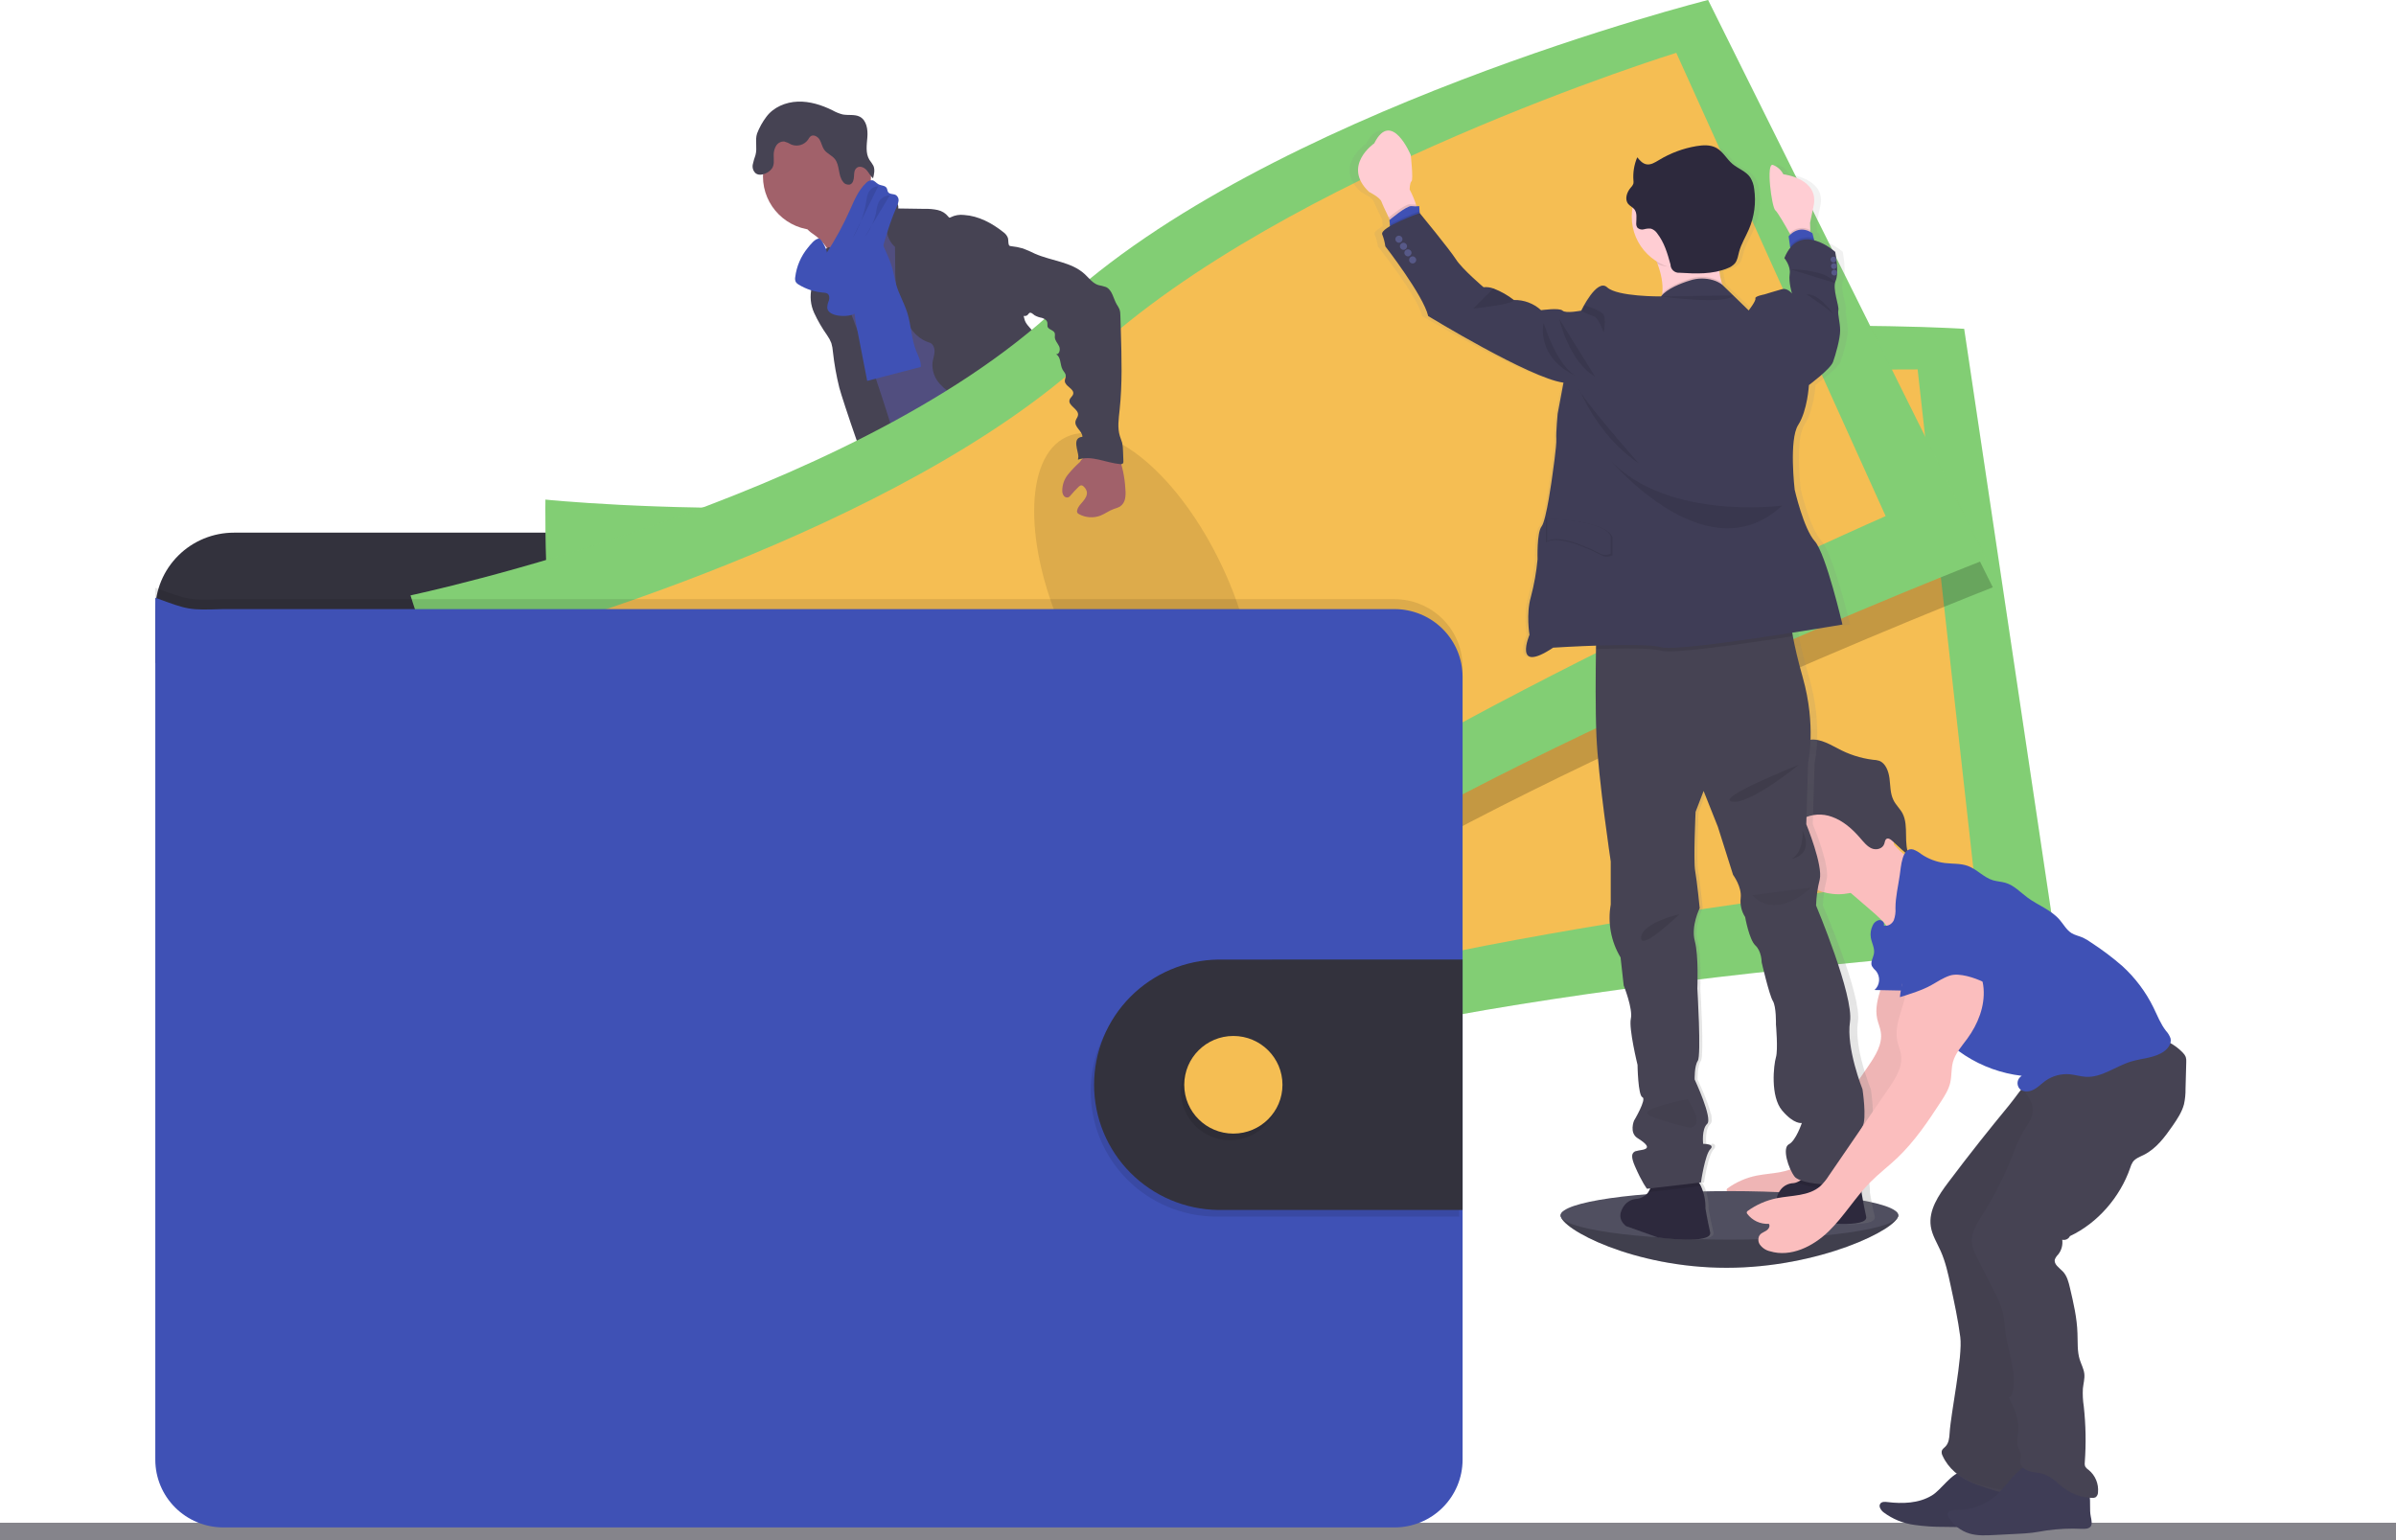 <svg width="126" height="81" viewBox="0 0 126 81" fill="none" xmlns="http://www.w3.org/2000/svg">
<g clip-path="url(#clip0)">
<path d="M126 80.085H0V81H126V80.085Z" fill="#85848B"/>
<path d="M99.824 63.919C99.824 64.623 95.696 66.676 90.792 66.676C85.888 66.676 82.067 64.623 82.067 63.919C82.067 63.215 86.042 63.441 90.95 63.441C95.859 63.441 99.824 63.213 99.824 63.919Z" fill="#504F60"/>
<path opacity="0.2" d="M99.824 63.919C99.824 64.623 95.696 66.676 90.792 66.676C85.888 66.676 82.067 64.623 82.067 63.919" fill="black"/>
<path d="M50.438 50.996C51.234 51.098 52.06 51.162 52.822 50.916C52.943 50.88 53.075 50.797 53.063 50.678C53.054 50.634 53.035 50.593 53.009 50.558C52.721 50.13 52.48 49.673 52.288 49.194C52.281 49.169 52.265 49.147 52.244 49.132C52.219 49.123 52.192 49.123 52.167 49.132C51.815 49.224 51.512 49.45 51.162 49.546C50.984 49.595 50.798 49.608 50.615 49.587C50.456 49.569 50.24 49.439 50.096 49.455C50.178 49.977 50.377 50.464 50.438 50.996Z" fill="#3F51B5"/>
<path d="M65.491 49.675C66.016 49.317 66.56 48.941 66.869 48.388C66.891 48.355 66.904 48.317 66.906 48.277C66.901 48.238 66.886 48.201 66.862 48.17C66.567 47.703 66.187 47.296 65.742 46.968C65.51 47.131 65.3 47.324 65.118 47.541C64.986 47.679 64.621 47.899 64.617 48.11C64.617 48.23 64.756 48.368 64.821 48.468C64.909 48.597 64.992 48.728 65.071 48.862C65.117 48.928 65.533 49.649 65.491 49.675Z" fill="#3F51B5"/>
<path d="M53.558 52.595C53.568 52.718 53.534 52.84 53.462 52.941C53.406 52.997 53.337 53.038 53.261 53.06C52.148 53.456 50.86 52.962 49.749 53.353C49.521 53.433 49.305 53.548 49.076 53.625C48.802 53.707 48.52 53.756 48.235 53.773C47.843 53.81 47.448 53.834 47.054 53.844C46.755 53.865 46.454 53.839 46.163 53.767C46.018 53.73 45.882 53.663 45.764 53.57C45.647 53.477 45.55 53.361 45.48 53.229C45.42 53.11 45.408 52.973 45.447 52.845C45.464 52.802 45.489 52.761 45.52 52.726C45.595 52.642 45.684 52.571 45.782 52.515L46.191 52.252C46.383 52.117 46.592 52.007 46.812 51.925C46.974 51.873 47.145 51.85 47.31 51.806C47.885 51.639 48.324 51.185 48.732 50.749L49.289 50.158C49.342 50.093 49.407 50.041 49.483 50.005C49.56 49.979 49.642 49.971 49.723 49.982C50.264 50.02 50.786 50.194 51.241 50.488C51.358 50.575 51.483 50.648 51.616 50.708C51.943 50.834 52.361 50.739 52.663 50.579C52.806 50.502 52.774 50.459 52.834 50.323C52.894 50.187 53.041 50.1 53.168 50.224C53.206 50.267 53.234 50.319 53.247 50.374C53.367 50.768 53.322 51.192 53.322 51.605C53.318 51.67 53.326 51.734 53.346 51.796C53.377 51.858 53.413 51.918 53.455 51.973C53.464 51.987 53.471 52.003 53.478 52.018C53.551 52.201 53.579 52.399 53.558 52.595Z" fill="#514E7F"/>
<path d="M53.558 52.595C53.568 52.718 53.534 52.84 53.462 52.941C53.406 52.997 53.337 53.038 53.261 53.06C52.148 53.456 50.86 52.962 49.749 53.353C49.521 53.433 49.305 53.548 49.076 53.625C48.802 53.706 48.52 53.756 48.235 53.773C47.843 53.81 47.448 53.834 47.054 53.844C46.755 53.865 46.454 53.839 46.163 53.767C46.018 53.73 45.882 53.663 45.764 53.57C45.647 53.477 45.55 53.361 45.48 53.228C45.42 53.11 45.408 52.973 45.447 52.845C45.464 52.802 45.489 52.761 45.52 52.726C45.585 52.861 45.632 53.04 45.672 53.104C45.727 53.2 45.803 53.283 45.892 53.347C45.982 53.411 46.085 53.456 46.193 53.478C46.356 53.488 46.519 53.467 46.673 53.417C47.682 53.169 48.754 53.165 49.723 52.789C50.055 52.659 50.372 52.486 50.722 52.407C51.071 52.328 51.442 52.35 51.802 52.32C52.371 52.275 52.922 52.104 53.483 52.014C53.555 52.199 53.581 52.398 53.558 52.595Z" fill="#464353"/>
<path d="M68.04 49.602C67.987 50.022 67.719 50.384 67.425 50.691C67.131 50.998 66.799 51.273 66.564 51.627C66.276 52.065 66.147 52.608 65.772 52.978C65.628 53.112 65.467 53.227 65.292 53.318C65.096 53.433 64.889 53.528 64.674 53.601C64.114 53.779 63.512 53.738 62.927 53.695C62.737 53.693 62.549 53.657 62.372 53.589C62.292 53.548 62.215 53.501 62.142 53.448C61.995 53.358 61.872 53.236 61.782 53.09C61.737 53.011 61.725 52.918 61.747 52.83C61.78 52.733 61.838 52.646 61.914 52.577C62.045 52.441 62.187 52.314 62.336 52.198C62.542 52.066 62.727 51.906 62.886 51.721C62.984 51.575 63.056 51.413 63.099 51.243C63.184 50.946 63.236 50.639 63.254 50.33C63.253 50.125 63.274 49.92 63.317 49.719C63.406 49.404 63.641 49.122 63.615 48.797C63.604 48.75 63.608 48.701 63.627 48.657C63.655 48.622 63.694 48.598 63.737 48.589C63.921 48.516 64.114 48.471 64.311 48.456C64.41 48.45 64.509 48.465 64.601 48.501C64.693 48.536 64.776 48.592 64.844 48.664C64.926 48.762 64.98 48.903 65.1 48.941C65.159 48.957 65.222 48.959 65.282 48.948C65.578 48.918 65.89 48.881 66.123 48.691C66.23 48.595 66.317 48.478 66.377 48.347C66.437 48.217 66.469 48.075 66.471 47.931C66.471 47.822 66.422 47.709 66.591 47.692C66.718 47.676 66.819 47.812 66.884 47.895C67.118 48.207 67.358 48.533 67.446 48.912C67.48 48.899 67.516 48.892 67.552 48.892C67.627 48.891 67.701 48.909 67.768 48.943C67.835 48.976 67.892 49.026 67.935 49.087C68.031 49.24 68.068 49.423 68.04 49.602Z" fill="#514E7F"/>
<path d="M68.04 49.602C67.987 50.022 67.719 50.384 67.425 50.691C67.131 50.998 66.799 51.273 66.564 51.627C66.276 52.065 66.147 52.608 65.772 52.978C65.628 53.112 65.467 53.227 65.292 53.318C65.096 53.433 64.889 53.528 64.674 53.601C64.114 53.779 63.512 53.738 62.927 53.695C62.737 53.693 62.549 53.657 62.372 53.589C62.292 53.548 62.215 53.501 62.142 53.448C61.995 53.358 61.872 53.236 61.782 53.09C61.894 53.036 62.017 53.007 62.142 53.004C62.401 53.018 62.591 53.262 62.839 53.337C63.194 53.443 63.546 53.195 63.905 53.11C64.139 53.055 64.386 53.07 64.617 52.991C64.81 52.917 64.989 52.809 65.144 52.673C65.357 52.522 65.547 52.34 65.707 52.134C65.84 51.928 65.951 51.708 66.037 51.479C66.227 51.039 66.45 50.614 66.705 50.209C66.743 50.144 66.788 50.085 66.841 50.032C66.897 49.981 66.961 49.945 67.024 49.899C67.264 49.719 67.364 49.422 67.448 49.131C67.471 49.042 67.502 48.956 67.543 48.874C67.618 48.873 67.692 48.891 67.758 48.925C67.825 48.959 67.882 49.008 67.926 49.069C68.029 49.226 68.07 49.416 68.04 49.602Z" fill="#464353"/>
<path d="M42.867 12.386C43.166 12.609 43.411 12.894 43.587 13.222C43.755 13.549 44.724 16.087 44.667 16.456C44.983 16.139 46.228 16.088 46.547 15.772C46.681 15.639 47.4 14.978 47.508 14.824C47.616 14.67 48.418 14.347 48.505 14.184C48.833 13.601 46.181 11.389 46.521 10.812C46.54 10.786 46.549 10.754 46.549 10.721C46.541 10.694 46.525 10.67 46.504 10.651C46.287 10.43 45.999 10.293 45.737 10.129C45.475 9.966 45.223 9.738 45.152 9.437C44.903 9.551 44.674 9.705 44.474 9.893C43.987 10.308 43.509 10.73 43.04 11.162C42.856 11.331 42.501 11.557 42.415 11.799C42.315 12.059 42.691 12.245 42.867 12.386Z" fill="#A1616A"/>
<path d="M47.16 11.447C46.753 11.719 46.373 12.028 46.024 12.371C45.695 12.694 45.383 13.069 45.304 13.522C45.27 13.7 45.275 13.88 45.248 14.06C45.127 14.842 44.448 15.415 44.148 16.146C44.061 16.372 43.997 16.606 43.957 16.845C43.873 17.297 43.827 17.755 43.819 18.215C43.812 18.66 44.251 18.967 44.412 19.383C44.573 19.798 44.616 20.225 44.698 20.651C44.851 21.456 45.133 22.232 45.418 23.003C46.01 24.629 47.928 29.123 48.52 30.75C50.334 30.297 55.162 29.258 56.769 28.304C57.304 27.986 53.053 24.404 53.626 24.157C53.658 24.152 53.69 24.14 53.717 24.12C53.743 24.101 53.766 24.076 53.781 24.047C53.797 24.018 53.806 23.986 53.806 23.953C53.807 23.92 53.8 23.887 53.786 23.858C53.214 21.368 51.423 19.322 50.61 16.897C50.328 16.056 49.821 15.337 49.437 14.537C49.089 13.813 48.903 13.012 48.486 12.323C48.408 12.181 48.305 12.054 48.183 11.947C48.079 11.868 47.967 11.8 47.848 11.746C47.61 11.631 47.389 11.563 47.16 11.447Z" fill="#514E7F"/>
<path d="M42.963 12.104C44.531 12.104 45.802 10.84 45.802 9.281C45.802 7.722 44.531 6.458 42.963 6.458C41.395 6.458 40.123 7.722 40.123 9.281C40.123 10.84 41.395 12.104 42.963 12.104Z" fill="#A1616A"/>
<path d="M45.851 10.607C45.993 10.477 46.17 10.393 46.361 10.366C46.551 10.338 46.746 10.369 46.918 10.454C47.11 10.553 47.278 10.754 47.235 10.964L48.643 10.985C48.867 10.979 49.092 10.999 49.311 11.046C49.532 11.094 49.728 11.217 49.868 11.393C49.885 11.416 49.904 11.444 49.933 11.447C49.956 11.447 49.979 11.44 49.998 11.426C50.214 11.318 50.458 11.276 50.699 11.306C51.46 11.355 52.163 11.733 52.76 12.206C52.867 12.28 52.951 12.383 53 12.503C53.049 12.662 52.99 12.861 53.12 12.975C53.12 14.288 53.574 15.515 53.876 16.795C53.93 17.023 54.15 17.224 54.303 17.403C54.491 17.602 54.645 17.83 54.757 18.079C55.014 18.743 54.66 19.523 54.91 20.189C55.016 20.471 55.22 20.703 55.39 20.947C55.615 21.23 55.757 21.569 55.801 21.926C55.812 22.086 55.791 22.247 55.801 22.404C55.817 22.619 55.857 22.831 55.921 23.037C56.023 23.423 56.13 23.807 56.242 24.192C56.425 24.812 56.663 25.482 57.222 25.813C55.871 26.041 54.448 26.264 53.161 25.797C52.981 25.736 52.811 25.651 52.654 25.545C52.19 25.216 51.965 24.652 51.765 24.12C51.541 23.523 51.315 22.916 51.269 22.281C51.269 22.079 51.241 21.878 51.184 21.684C51.053 21.338 50.703 21.129 50.386 20.937C50.029 20.742 49.704 20.491 49.426 20.194C49.288 20.045 49.182 19.869 49.115 19.677C49.048 19.485 49.022 19.282 49.037 19.079C49.061 18.882 49.139 18.692 49.146 18.494C49.154 18.296 49.065 18.069 48.874 18.017C47.891 17.721 47.421 16.563 47.203 15.565C47.108 15.049 47.066 14.526 47.077 14.002L47.064 12.983C46.928 12.861 46.819 12.712 46.743 12.546C46.667 12.38 46.626 12.2 46.622 12.018C46.635 11.911 46.633 11.804 46.616 11.698C46.568 11.568 46.491 11.452 46.39 11.357C46.173 11.136 45.991 10.883 45.851 10.607Z" fill="#464353"/>
<path d="M42.827 13.834C42.795 14.15 42.867 14.473 42.796 14.782C42.768 14.902 42.72 15.021 42.685 15.132C42.579 15.577 42.625 16.044 42.816 16.46C43.007 16.872 43.236 17.266 43.499 17.636C43.589 17.763 43.662 17.899 43.718 18.043C43.763 18.194 43.791 18.35 43.802 18.508C43.871 19.14 43.983 19.767 44.136 20.384C44.27 20.919 45.797 25.491 46.152 25.914C46.217 26.008 46.315 26.074 46.426 26.099C46.507 26.102 46.586 26.086 46.659 26.052L47.379 25.777C47.441 25.758 47.497 25.727 47.546 25.686C47.614 25.608 47.65 25.508 47.649 25.404C47.701 24.822 46.17 20.218 45.976 19.668C45.388 18.006 44.605 16.404 44.222 14.684C44.115 14.207 44.059 13.472 43.707 13.091C43.562 12.933 43.611 13 43.437 13.082C43.349 13.12 43.264 13.165 43.182 13.215C43.081 13.285 42.996 13.377 42.934 13.485C42.873 13.592 42.836 13.711 42.827 13.834Z" fill="#464353"/>
<path d="M45.013 16.987C45.206 18.003 45.406 19.016 45.604 20.032L48.422 19.298C48.445 19.004 48.288 18.732 48.182 18.462C47.925 17.821 47.919 17.107 47.712 16.448C47.554 15.947 47.281 15.486 47.133 14.982C47.048 14.688 47.005 14.385 46.921 14.087C46.831 13.796 46.72 13.51 46.589 13.234C46.431 12.833 46.225 12.453 45.975 12.101C45.614 12.235 45.23 12.39 45.025 12.713C44.92 12.896 44.86 13.1 44.85 13.31C44.8 13.939 45.03 14.572 44.954 15.197C44.876 15.793 44.896 16.398 45.013 16.987Z" fill="#3F51B5"/>
<path d="M48.47 30.499C48.628 31.096 48.399 31.724 48.212 32.315C47.929 33.205 47.737 34.12 47.638 35.048C47.625 35.284 47.578 35.517 47.496 35.739C47.407 35.938 47.256 36.107 47.153 36.297C46.869 36.795 46.877 37.404 46.938 37.975C46.979 38.351 47.04 38.726 47.115 39.096C47.208 39.548 47.322 40.021 47.189 40.462C47.412 40.413 47.563 40.701 47.549 40.927C47.534 41.152 47.461 41.404 47.57 41.599C47.846 41.699 47.849 42.076 47.84 42.369C47.845 42.876 47.91 43.38 48.033 43.873C48.45 45.87 48.894 47.862 49.363 49.848C50.377 50.161 51.562 50.487 52.53 50.053C52.71 49.973 52.89 49.846 52.931 49.652C52.941 49.548 52.928 49.443 52.892 49.344L52.434 47.685C52.322 47.284 52.21 46.87 52.269 46.458C52.313 46.151 52.448 45.821 52.297 45.55C52.245 45.457 52.163 45.384 52.103 45.295C51.863 44.946 51.989 44.478 52.009 44.054C52.016 43.959 52.01 43.863 51.989 43.77C51.956 43.661 51.911 43.556 51.852 43.459C51.474 42.727 51.292 41.91 51.324 41.088C51.339 40.983 51.324 40.876 51.282 40.779C51.253 40.739 51.227 40.696 51.204 40.652C51.186 40.576 51.195 40.495 51.23 40.424C51.092 40.32 50.968 40.2 50.86 40.066C50.926 40.025 50.983 39.969 51.024 39.903C51.066 39.837 51.092 39.763 51.101 39.685C51.109 39.608 51.1 39.529 51.074 39.456C51.047 39.383 51.005 39.316 50.949 39.262C50.998 39.252 51.043 39.229 51.079 39.195C51.116 39.161 51.142 39.118 51.156 39.07C51.169 39.022 51.169 38.971 51.155 38.924C51.141 38.876 51.114 38.833 51.077 38.8C51.018 38.759 50.94 38.741 50.898 38.68C50.833 38.592 50.886 38.469 50.939 38.375L51.219 37.872C51.428 37.499 51.474 37.037 51.699 36.678C52.021 36.157 52.231 35.576 52.438 35L53.246 32.784L53.79 33.253C53.971 33.39 54.123 33.562 54.237 33.759C54.314 33.953 54.363 34.157 54.382 34.365C54.581 35.568 55.342 36.612 55.624 37.797C55.687 38.061 55.729 38.338 55.881 38.563C55.936 38.633 55.985 38.706 56.028 38.783C56.068 38.9 56.088 39.023 56.089 39.147C56.114 39.389 56.192 39.624 56.316 39.834C56.44 40.044 56.608 40.225 56.809 40.364C57.077 40.547 57.41 40.672 57.555 40.961C57.584 41.051 57.624 41.136 57.675 41.216C57.804 41.371 58.084 41.389 58.139 41.583C58.171 41.692 58.113 41.822 58.174 41.917C58.209 41.962 58.255 41.996 58.307 42.017L59.089 42.404C59.963 42.839 60.41 43.837 61.054 44.564C61.277 44.801 61.474 45.06 61.642 45.337C61.921 45.833 62.049 46.455 62.52 46.77C62.647 46.835 62.762 46.92 62.861 47.022C63.009 47.215 62.955 47.486 62.968 47.729C62.981 47.973 63.168 48.263 63.401 48.189C63.32 48.484 63.32 48.795 63.401 49.09C64.424 49.038 65.399 48.645 66.169 47.975C66.398 47.777 66.617 47.524 66.62 47.223C66.623 47.171 66.612 47.12 66.586 47.074C66.54 47.015 66.479 46.97 66.41 46.941C65.678 46.548 65.459 45.635 65.089 44.893C64.766 44.239 64.288 43.676 63.889 43.068C63.019 41.761 62.426 40.179 61.112 39.316C60.822 39.127 60.486 38.958 60.341 38.645C60.261 38.469 60.251 38.269 60.188 38.087C60.124 37.906 59.971 37.729 59.777 37.729C59.885 37.466 59.863 37.146 59.871 36.862C59.878 36.736 59.863 36.61 59.827 36.489C59.777 36.358 59.712 36.234 59.634 36.119C59.291 35.541 59.12 34.879 59.139 34.209C59.149 33.864 59.21 33.508 59.106 33.179C59.053 33.013 58.961 32.861 58.897 32.701C58.801 32.411 58.751 32.109 58.747 31.804L58.675 30.657C58.664 30.274 58.614 29.895 58.526 29.523C58.286 28.632 58.046 24.902 57.224 24.482C56.401 24.062 54.988 26.932 54.063 26.988C53.653 27.005 53.248 27.083 52.862 27.219C52.246 27.448 51.73 27.875 51.227 28.293L49.525 29.715C49.165 30.01 48.867 30.291 48.47 30.499Z" fill="#464353"/>
<path d="M40.299 6.146C40.673 5.638 41.317 5.368 41.951 5.345C42.584 5.322 43.209 5.521 43.776 5.801C43.944 5.896 44.123 5.969 44.309 6.018C44.61 6.079 44.943 5.998 45.215 6.138C45.575 6.328 45.645 6.811 45.613 7.212C45.582 7.613 45.506 8.058 45.721 8.406C45.797 8.505 45.867 8.609 45.929 8.717C46.021 8.924 45.967 9.162 45.912 9.381C45.772 9.262 45.693 9.081 45.568 8.943C45.443 8.804 45.225 8.711 45.071 8.815C44.916 8.919 44.918 9.108 44.91 9.277C44.901 9.447 44.858 9.649 44.697 9.704C44.63 9.72 44.56 9.714 44.496 9.689C44.431 9.665 44.376 9.621 44.337 9.565C44.062 9.23 44.173 8.697 43.9 8.36C43.745 8.169 43.487 8.076 43.344 7.876C43.231 7.718 43.203 7.518 43.104 7.348C43.006 7.179 42.776 7.054 42.624 7.171C42.572 7.221 42.529 7.279 42.496 7.342C42.401 7.478 42.262 7.577 42.103 7.625C41.944 7.672 41.774 7.665 41.619 7.605C41.501 7.533 41.373 7.478 41.24 7.441C41.153 7.437 41.066 7.457 40.989 7.499C40.912 7.541 40.849 7.604 40.806 7.68C40.72 7.832 40.679 8.005 40.687 8.179C40.687 8.418 40.73 8.672 40.593 8.863C40.541 8.935 40.476 8.996 40.401 9.044C40.2 9.172 39.921 9.258 39.736 9.112C39.673 9.054 39.626 8.981 39.6 8.9C39.574 8.819 39.57 8.733 39.587 8.649C39.623 8.483 39.67 8.32 39.728 8.16C39.834 7.79 39.696 7.373 39.811 7.025C39.932 6.711 40.096 6.415 40.299 6.146Z" fill="#464353"/>
<path d="M41.82 14.567C41.802 14.654 41.811 14.745 41.846 14.826C41.882 14.882 41.931 14.928 41.988 14.961C42.392 15.211 42.851 15.359 43.325 15.392C43.39 15.393 43.453 15.41 43.51 15.44C43.623 15.514 43.63 15.679 43.588 15.81C43.532 15.934 43.503 16.068 43.503 16.204C43.538 16.453 43.836 16.562 44.087 16.599C44.438 16.643 44.824 16.62 45.102 16.402C45.291 16.231 45.435 16.017 45.521 15.778C46.21 14.203 46.452 12.463 47.149 10.893C47.202 10.791 47.237 10.68 47.253 10.566C47.261 10.509 47.253 10.451 47.23 10.398C47.207 10.345 47.17 10.3 47.124 10.265C46.994 10.185 46.792 10.231 46.705 10.105C46.662 10.042 46.666 9.956 46.628 9.889C46.547 9.747 46.336 9.77 46.192 9.688C46.079 9.628 46.001 9.505 45.875 9.481C45.813 9.478 45.752 9.489 45.695 9.513C45.638 9.538 45.587 9.575 45.547 9.622C45.138 10.002 44.923 10.54 44.695 11.049C44.347 11.828 43.939 12.58 43.475 13.297C43.529 13.214 43.216 12.581 43.094 12.554C42.879 12.511 42.604 12.886 42.487 13.025C42.122 13.466 41.891 14.001 41.82 14.567Z" fill="#3F51B5"/>
<path opacity="0.1" d="M46.181 9.799C46.095 9.8 46.01 9.821 45.933 9.859C45.856 9.898 45.789 9.953 45.736 10.021C45.608 10.187 45.582 10.406 45.55 10.617C45.441 11.287 45.2 11.928 44.843 12.506" fill="black"/>
<path opacity="0.1" d="M46.793 10.275C46.674 10.277 46.558 10.311 46.456 10.372C46.354 10.433 46.27 10.519 46.211 10.622C46.132 10.81 46.082 11.009 46.065 11.212C45.962 11.662 45.763 12.085 45.482 12.452" fill="black"/>
<path d="M75.324 33.611V32.128C75.324 31.037 74.887 29.99 74.111 29.219C73.335 28.447 72.282 28.014 71.185 28.014H12.302C11.205 28.014 10.152 28.447 9.376 29.219C8.6 29.99 8.163 31.037 8.163 32.128V34.862L75.324 33.611Z" fill="#33323D"/>
<path d="M28.683 26.276C28.683 26.276 28.515 36.644 30.364 40.055C32.213 43.467 33.005 58.307 33.005 58.307C33.005 58.307 52.386 60.301 65.891 55.92C79.396 51.539 108.133 49.748 108.133 49.748L103.291 17.294C103.291 17.294 79.366 15.768 65.756 22.222C52.147 28.676 28.683 26.276 28.683 26.276Z" fill="#8DD070"/>
<path opacity="0.1" d="M28.683 26.276C28.683 26.276 28.515 36.644 30.364 40.055C32.213 43.467 33.005 58.307 33.005 58.307C33.005 58.307 52.386 60.301 65.891 55.92C79.396 51.539 108.133 49.748 108.133 49.748L103.291 17.294C103.291 17.294 79.366 15.768 65.756 22.222C52.147 28.676 28.683 26.276 28.683 26.276Z" fill="#25BA96"/>
<path d="M32.972 30.063C32.972 30.063 32.366 38.618 33.887 41.352C35.408 44.085 35.479 56.288 35.479 56.288C35.479 56.288 52.921 57.092 65.328 52.893C77.735 48.694 103.807 45.97 103.807 45.97L100.844 19.429C100.844 19.429 79.271 19.208 66.681 25.119C54.09 31.03 32.972 30.063 32.972 30.063Z" fill="#F5BE53"/>
<path opacity="0.1" d="M66.489 48.034C68.971 47.726 70.445 43.187 69.782 37.895C69.119 32.602 66.57 28.561 64.088 28.869C61.606 29.176 60.132 33.715 60.795 39.008C61.458 44.3 64.007 48.341 66.489 48.034Z" fill="black"/>
<path opacity="0.2" d="M90.174 1.484C90.174 1.484 66.931 7.333 55.971 17.628C45.011 27.923 21.938 32.798 21.938 32.798C21.938 32.798 24.977 42.716 27.789 45.399C30.6 48.083 35.933 61.967 35.933 61.967C35.933 61.967 54.993 57.95 66.493 49.656C77.994 41.362 104.797 30.888 104.797 30.888L90.174 1.484Z" fill="black"/>
<path d="M21.588 31.313C21.588 31.313 24.627 41.232 27.436 43.916C30.245 46.599 35.58 60.482 35.58 60.482C35.58 60.482 54.642 56.466 66.144 48.172C77.646 39.879 104.447 29.408 104.447 29.408L89.824 0C89.824 0 66.582 5.849 55.622 16.144C44.662 26.439 21.588 31.313 21.588 31.313Z" fill="#8DD070"/>
<path opacity="0.1" d="M21.588 31.313C21.588 31.313 24.627 41.232 27.436 43.916C30.245 46.599 35.58 60.482 35.58 60.482C35.58 60.482 54.642 56.466 66.144 48.172C77.646 39.879 104.447 29.408 104.447 29.408L89.824 0C89.824 0 66.582 5.849 55.622 16.144C44.662 26.439 21.588 31.313 21.588 31.313Z" fill="#25BA96"/>
<path d="M26.835 33.61C26.835 33.61 28.899 41.938 31.191 44.074C33.483 46.211 37.313 57.801 37.313 57.801C37.313 57.801 54.161 53.244 64.673 45.461C75.186 37.679 99.162 27.142 99.162 27.142L88.152 2.778C88.152 2.778 67.553 9.148 57.394 18.616C47.234 28.084 26.835 33.61 26.835 33.61Z" fill="#F5BE53"/>
<path opacity="0.1" d="M64.285 40.486C66.552 39.436 66.555 34.666 64.29 29.831C62.026 24.997 58.352 21.928 56.085 22.978C53.818 24.028 53.816 28.798 56.08 33.633C58.345 38.468 62.018 41.536 64.285 40.486Z" fill="black"/>
<path opacity="0.1" d="M76.914 35.066V76.247C76.914 76.715 76.821 77.178 76.641 77.61C76.461 78.042 76.197 78.434 75.864 78.765C75.532 79.096 75.137 79.358 74.702 79.537C74.268 79.716 73.802 79.808 73.332 79.808H11.747C10.797 79.807 9.887 79.432 9.215 78.764C8.544 78.097 8.167 77.191 8.167 76.247V30.914C9.932 31.566 9.932 31.566 11.747 31.511H73.332C74.28 31.511 75.19 31.886 75.862 32.552C76.534 33.218 76.912 34.123 76.914 35.066Z" fill="black"/>
<path d="M76.914 35.59V76.771C76.913 77.715 76.536 78.621 75.864 79.289C75.192 79.957 74.281 80.332 73.332 80.332H11.747C10.797 80.331 9.887 79.956 9.215 79.288C8.544 78.621 8.167 77.715 8.167 76.771V31.437C9.932 32.088 9.932 32.088 11.747 32.034H73.332C74.281 32.034 75.191 32.408 75.862 33.075C76.534 33.742 76.912 34.646 76.914 35.59Z" fill="#3F51B5"/>
<path opacity="0.1" d="M76.738 50.815V63.984H63.893C62.152 63.961 60.491 63.257 59.268 62.025C58.045 60.792 57.359 59.131 57.359 57.4C57.359 55.669 58.045 54.007 59.268 52.775C60.491 51.542 62.152 50.838 63.893 50.815H76.738Z" fill="black"/>
<path d="M76.914 50.464V63.636H64.069C62.328 63.613 60.666 62.909 59.443 61.676C58.22 60.444 57.535 58.782 57.535 57.051C57.535 55.32 58.22 53.658 59.443 52.426C60.666 51.194 62.328 50.49 64.069 50.466L76.914 50.464Z" fill="#33323D"/>
<path opacity="0.1" d="M64.684 59.968C66.11 59.968 67.266 58.818 67.266 57.4C67.266 55.982 66.11 54.833 64.684 54.833C63.258 54.833 62.102 55.982 62.102 57.4C62.102 58.818 63.258 59.968 64.684 59.968Z" fill="black"/>
<path d="M64.86 59.619C66.286 59.619 67.442 58.47 67.442 57.052C67.442 55.634 66.286 54.484 64.86 54.484C63.434 54.484 62.277 55.634 62.277 57.052C62.277 58.47 63.434 59.619 64.86 59.619Z" fill="#F5BE53"/>
<path d="M99.21 50.351C99.312 51.45 98.475 52.517 98.719 53.594C98.772 53.824 98.871 54.041 98.907 54.274C99.008 54.914 98.625 55.519 98.259 56.054L95.114 60.642C94.988 60.844 94.837 61.029 94.665 61.194C94.065 61.726 93.162 61.671 92.372 61.83C91.817 61.942 91.292 62.173 90.835 62.506C90.816 62.522 90.804 62.545 90.801 62.57C90.799 62.594 90.806 62.619 90.821 62.639C90.951 62.816 91.124 62.958 91.324 63.051C91.524 63.144 91.744 63.186 91.964 63.173C92.047 63.282 91.964 63.44 91.844 63.518C91.674 63.637 91.443 63.666 91.409 63.95C91.397 64.049 91.417 64.149 91.467 64.236C91.594 64.429 91.791 64.566 92.017 64.617C93.105 64.948 94.282 64.367 95.097 63.575C95.912 62.784 96.497 61.785 97.296 60.979C97.739 60.534 98.242 60.152 98.698 59.72C99.608 58.858 100.315 57.81 100.999 56.761C101.204 56.444 101.41 56.12 101.497 55.753C101.583 55.387 101.542 55.017 101.64 54.662C101.767 54.197 102.109 53.827 102.394 53.436C102.952 52.672 103.324 51.738 103.251 50.797C103.177 49.856 102.59 48.927 101.697 48.607C101.42 48.496 101.115 48.478 100.827 48.554C100.461 48.666 100.191 48.967 99.941 49.255L99.341 49.941C99.191 50.092 99.073 50.27 98.993 50.466C98.954 50.565 98.945 50.672 98.966 50.776C98.987 50.879 99.038 50.974 99.113 51.05" fill="#FBBEBE"/>
<path opacity="0.05" d="M99.21 50.351C99.312 51.45 98.475 52.517 98.719 53.594C98.772 53.824 98.871 54.041 98.907 54.274C99.008 54.914 98.625 55.519 98.259 56.054L95.114 60.642C94.988 60.844 94.837 61.029 94.665 61.194C94.065 61.726 93.162 61.671 92.372 61.83C91.817 61.942 91.292 62.173 90.835 62.506C90.816 62.522 90.804 62.545 90.801 62.57C90.799 62.594 90.806 62.619 90.821 62.639C90.951 62.816 91.124 62.958 91.324 63.051C91.524 63.144 91.744 63.186 91.964 63.173C92.047 63.282 91.964 63.44 91.844 63.518C91.674 63.637 91.443 63.666 91.409 63.95C91.397 64.049 91.417 64.149 91.467 64.236C91.594 64.429 91.791 64.566 92.017 64.617C93.105 64.948 94.282 64.367 95.097 63.575C95.912 62.784 96.497 61.785 97.296 60.979C97.739 60.534 98.242 60.152 98.698 59.72C99.608 58.858 100.315 57.81 100.999 56.761C101.204 56.444 101.41 56.12 101.497 55.753C101.583 55.387 101.542 55.017 101.64 54.662C101.767 54.197 102.109 53.827 102.394 53.436C102.952 52.672 103.324 51.738 103.251 50.797C103.177 49.856 102.59 48.927 101.697 48.607C101.42 48.496 101.115 48.478 100.827 48.554C100.461 48.666 100.191 48.967 99.941 49.255L99.341 49.941C99.191 50.092 99.073 50.27 98.993 50.466C98.954 50.565 98.945 50.672 98.966 50.776C98.987 50.879 99.038 50.974 99.113 51.05" fill="black"/>
<path d="M101.59 78.652C100.904 79.069 100.048 79.094 99.249 78.997C99.121 78.982 98.969 78.972 98.889 79.071C98.769 79.214 98.911 79.429 99.057 79.54C99.528 79.892 100.081 80.118 100.665 80.198C101.186 80.271 101.711 80.306 102.237 80.302C103.678 80.327 105.119 80.351 106.536 80.145C106.62 80.139 106.702 80.115 106.776 80.076C106.868 80.012 106.931 79.916 106.954 79.808C107.051 79.44 106.864 79.046 106.581 78.791C106.297 78.535 105.934 78.393 105.578 78.256L104.33 77.772C104.037 77.659 103.568 77.358 103.249 77.382C102.652 77.425 102.086 78.363 101.59 78.652Z" fill="#3F3D56"/>
<path opacity="0.05" d="M101.59 78.652C100.904 79.069 100.048 79.094 99.249 78.997C99.121 78.982 98.969 78.972 98.889 79.071C98.769 79.214 98.911 79.429 99.057 79.54C99.528 79.892 100.081 80.118 100.665 80.198C101.186 80.271 101.711 80.306 102.237 80.302C103.678 80.327 105.119 80.351 106.536 80.145C106.62 80.139 106.702 80.115 106.776 80.076C106.868 80.012 106.931 79.916 106.954 79.808C107.051 79.44 106.864 79.046 106.581 78.791C106.297 78.535 105.934 78.393 105.578 78.256L104.33 77.772C104.037 77.659 103.568 77.358 103.249 77.382C102.652 77.425 102.086 78.363 101.59 78.652Z" fill="black"/>
<path d="M102.466 62.172C101.946 62.86 101.408 63.654 101.537 64.505C101.606 64.963 101.865 65.368 102.054 65.792C102.311 66.367 102.446 66.985 102.578 67.601C102.772 68.501 102.968 69.404 103.087 70.318C103.222 71.35 102.585 74.338 102.526 75.378C102.512 75.629 102.482 75.9 102.306 76.08C102.238 76.151 102.147 76.209 102.115 76.302C102.097 76.391 102.112 76.485 102.157 76.564C102.45 77.221 103.049 77.71 103.718 77.99C104.387 78.269 105.999 78.751 106.728 78.776C106.824 78.787 106.921 78.774 107.011 78.739C107.108 78.68 107.184 78.593 107.229 78.49C107.752 77.497 107.25 73.966 107.257 72.845C107.264 71.91 107.486 70.982 107.446 70.048C107.412 69.299 107.205 68.566 107.137 67.819C107.017 66.594 107.243 65.363 107.47 64.153C107.642 63.224 107.817 62.295 108.039 61.379C108.174 60.819 108.332 60.254 108.639 59.769C108.879 59.383 109.216 59.061 109.496 58.694C110.272 57.682 110.617 56.407 110.456 55.144C110.44 55.025 108.656 55.594 108.498 55.662C107.857 55.932 107.266 56.31 106.753 56.778C106.34 57.17 106.015 57.693 105.653 58.131C105.142 58.751 104.637 59.375 104.138 60.004C103.569 60.722 103.012 61.445 102.466 62.172Z" fill="#464353"/>
<path opacity="0.05" d="M102.466 62.131C101.946 62.818 101.408 63.613 101.537 64.463C101.606 64.923 101.865 65.327 102.054 65.751C102.311 66.325 102.446 66.945 102.578 67.559C102.772 68.461 102.968 69.363 103.087 70.276C103.222 71.31 102.585 74.296 102.526 75.336C102.512 75.587 102.482 75.859 102.306 76.039C102.238 76.11 102.147 76.167 102.115 76.26C102.097 76.35 102.112 76.443 102.157 76.523C102.45 77.18 103.049 77.669 103.718 77.955C104.387 78.242 105.999 78.491 106.728 78.515C106.824 78.525 106.921 78.513 107.011 78.478C107.108 78.42 107.185 78.333 107.229 78.23C107.752 77.237 107.25 73.932 107.257 72.81C107.264 71.875 107.486 70.947 107.446 70.013C107.412 69.263 107.205 68.53 107.137 67.784C107.017 66.558 107.243 65.327 107.47 64.117C107.642 63.19 107.817 62.261 108.039 61.343C108.174 60.783 108.332 60.219 108.639 59.733C108.879 59.347 109.216 59.025 109.496 58.658C110.273 57.647 110.618 56.371 110.456 55.109C110.44 54.989 108.656 55.559 108.498 55.627C107.857 55.898 107.267 56.276 106.753 56.744C106.34 57.134 106.015 57.657 105.653 58.095C105.142 58.715 104.637 59.34 104.138 59.969C103.569 60.682 103.012 61.403 102.466 62.131Z" fill="black"/>
<path d="M96.682 47.03C98.291 47.03 99.596 45.733 99.596 44.133C99.596 42.533 98.291 41.236 96.682 41.236C95.073 41.236 93.769 42.533 93.769 44.133C93.769 45.733 95.073 47.03 96.682 47.03Z" fill="#FBBEBE"/>
<path d="M99.306 44.011C99.575 44.438 99.928 44.807 100.344 45.095C100.759 45.383 101.229 45.586 101.725 45.689L101.505 46.483C101.126 47.846 100.7 49.288 99.641 50.234C99.761 49.772 99.607 49.279 99.346 48.878C99.084 48.477 98.717 48.161 98.356 47.85L96.679 46.406C96.631 46.366 96.59 46.319 96.559 46.265C96.518 46.163 96.518 46.049 96.559 45.947C96.773 45.286 97.383 44.873 97.88 44.426C98.129 44.196 98.352 43.938 98.544 43.658C98.879 43.183 99.086 43.66 99.306 44.011Z" fill="#FBBEBE"/>
<path d="M92.844 41.22L92.778 40.676C93.238 40.795 93.675 40.406 93.969 40.004C94.263 39.602 94.535 39.128 94.983 38.959C95.527 38.757 96.103 39.079 96.623 39.351C97.205 39.672 97.844 39.879 98.504 39.96C98.61 39.963 98.714 39.98 98.815 40.01C99.154 40.129 99.315 40.552 99.364 40.935C99.413 41.318 99.4 41.725 99.567 42.067C99.687 42.326 99.91 42.518 100.047 42.773C100.407 43.458 100.059 44.395 100.435 45.068L99.501 44.216C99.415 44.139 99.295 44.058 99.201 44.123C99.126 44.176 99.12 44.289 99.09 44.38C99 44.645 98.666 44.724 98.425 44.619C98.184 44.514 98.007 44.286 97.825 44.078C97.412 43.593 96.92 43.167 96.343 42.961C96.091 42.867 95.821 42.827 95.552 42.845C95.283 42.863 95.021 42.937 94.783 43.063C94.347 43.308 94.028 43.879 93.493 43.899C92.761 43.926 92.456 42.57 92.118 42.034C92.242 41.942 92.329 41.809 92.364 41.658C92.399 41.508 92.38 41.351 92.31 41.213C92.359 41.193 92.833 41.137 92.844 41.22Z" fill="#464353"/>
<path d="M56.807 24.284C56.573 24.491 56.356 24.717 56.16 24.959C55.962 25.205 55.857 25.512 55.862 25.827C55.863 25.918 55.892 26.007 55.946 26.081C55.974 26.117 56.011 26.143 56.054 26.156C56.097 26.169 56.144 26.168 56.186 26.154C56.234 26.13 56.276 26.093 56.306 26.049C56.433 25.897 56.568 25.752 56.71 25.614C56.761 25.563 56.83 25.509 56.899 25.529C56.93 25.54 56.959 25.558 56.981 25.582C57.062 25.652 57.12 25.743 57.15 25.845C57.192 26.027 57.085 26.21 56.964 26.353C56.843 26.497 56.7 26.634 56.651 26.814C56.632 26.862 56.632 26.915 56.651 26.962C56.674 26.997 56.706 27.024 56.744 27.041C56.916 27.135 57.107 27.19 57.303 27.203C57.499 27.216 57.695 27.186 57.878 27.115C58.118 27.018 58.331 26.852 58.579 26.766C58.686 26.737 58.79 26.697 58.888 26.647C58.959 26.6 59.02 26.54 59.067 26.47C59.114 26.399 59.147 26.32 59.163 26.238C59.194 26.072 59.201 25.902 59.181 25.735C59.151 25.087 59.012 24.448 58.768 23.846C58.754 23.807 58.73 23.772 58.699 23.745C58.663 23.723 58.621 23.712 58.579 23.713C58.271 23.681 57.767 23.524 57.471 23.638C57.367 23.694 57.278 23.773 57.209 23.869C57.154 23.93 56.807 24.204 56.807 24.284Z" fill="#A1616A"/>
<path d="M56.709 24.014C56.709 23.723 56.349 23.02 56.922 22.973C56.922 22.661 56.479 22.468 56.562 22.137C56.588 22.028 56.682 21.938 56.692 21.826C56.728 21.507 56.15 21.334 56.246 21.029C56.282 20.909 56.409 20.84 56.437 20.722C56.502 20.446 56.006 20.323 55.996 20.04C55.996 19.945 56.05 19.855 56.045 19.76C56.045 19.64 55.941 19.55 55.883 19.446C55.733 19.18 55.806 18.768 55.533 18.631C55.714 18.646 55.773 18.379 55.698 18.215C55.624 18.052 55.472 17.91 55.47 17.728C55.479 17.662 55.479 17.596 55.47 17.53C55.42 17.356 55.133 17.341 55.085 17.172C55.079 17.107 55.077 17.041 55.079 16.976C55.06 16.841 54.92 16.755 54.79 16.717C54.654 16.694 54.523 16.648 54.403 16.58C54.319 16.517 54.222 16.412 54.132 16.46C54.098 16.481 54.081 16.519 54.056 16.547C53.948 16.673 53.742 16.618 53.606 16.526C53.205 16.255 53.006 15.769 52.92 15.295C52.835 14.822 52.838 14.332 52.731 13.863C52.698 13.717 52.655 13.573 52.601 13.433C52.556 13.314 52.409 13.127 52.4 13.006C52.378 12.731 52.949 12.919 53.167 12.946C53.378 12.967 53.586 13.007 53.79 13.066C54.007 13.147 54.22 13.24 54.427 13.344C55.294 13.725 56.341 13.771 57.037 14.411C57.266 14.621 57.46 14.897 57.757 14.992C57.894 15.018 58.029 15.053 58.161 15.096C58.491 15.25 58.542 15.686 58.722 16.001C58.779 16.084 58.828 16.172 58.87 16.264C58.905 16.371 58.921 16.484 58.918 16.598L58.943 17.425C58.984 18.811 59.025 20.2 58.876 21.578C58.828 22.032 58.756 22.5 58.892 22.937C58.928 23.056 58.978 23.169 59.012 23.289C59.041 23.431 59.057 23.575 59.057 23.719L59.077 24.255C59.083 24.297 59.074 24.339 59.05 24.374C59.03 24.39 59.007 24.402 58.981 24.408C58.956 24.414 58.93 24.414 58.905 24.409C58.155 24.342 57.396 23.922 56.688 24.176" fill="#464353"/>
<path d="M90.95 65.195C95.853 65.195 99.828 64.624 99.828 63.919C99.828 63.214 95.853 62.643 90.95 62.643C86.046 62.643 82.071 63.214 82.071 63.919C82.071 64.624 86.046 65.195 90.95 65.195Z" fill="#504F60"/>
<path d="M98.588 63.981C98.432 63.316 98.335 62.732 98.335 62.732C98.335 62.732 98.371 62.009 98.044 61.466V61.285V59.948C98.137 59.705 98.251 59.47 98.384 59.247C98.624 58.827 98.384 57.287 98.384 57.287C98.384 57.287 97.487 55.116 97.705 53.738C97.922 52.361 95.863 47.622 95.863 47.622C95.876 47.165 95.941 46.711 96.056 46.268C96.078 46.175 96.087 46.08 96.083 45.984C96.083 45.972 96.083 45.962 96.083 45.95C96.083 45.938 96.083 45.957 96.083 45.96C96.052 45.052 95.329 43.35 95.329 43.35L95.426 40.105C95.426 40.105 95.887 38.196 95.136 35.623C94.873 34.727 94.705 34.01 94.598 33.456C94.586 33.394 94.574 33.336 94.564 33.276C96.112 33.037 97.294 32.846 97.294 32.846C97.294 32.846 96.396 29.111 95.79 28.457C95.184 27.803 94.699 25.748 94.699 25.748C94.699 25.748 94.383 23.111 94.893 22.34C95.403 21.569 95.475 20.24 95.475 20.24C95.475 20.24 96.639 19.404 96.785 19.026C96.932 18.647 97.173 17.812 97.173 17.369C97.173 16.926 97.028 16.533 97.076 16.295C97.124 16.056 96.736 15.174 96.93 14.754C96.981 14.624 97.007 14.487 97.007 14.349C97.008 14.345 97.008 14.341 97.007 14.337C97.009 13.969 96.975 13.602 96.905 13.241C96.569 12.959 96.176 12.75 95.753 12.629L95.728 12.529L95.662 12.266C95.625 12.242 95.587 12.22 95.547 12.199V12.104L95.537 11.724L95.719 10.872C96.079 9.389 94.088 9.168 94.088 9.168C93.967 8.941 93.766 8.766 93.523 8.677C93.124 8.537 93.457 10.906 93.644 11.064C93.784 11.183 94.219 11.921 94.429 12.286L94.462 12.346C94.429 12.375 94.399 12.407 94.371 12.441L94.447 12.956L94.459 13.035C94.327 13.198 94.219 13.379 94.141 13.573C94.141 13.573 94.501 13.969 94.432 14.409C94.364 14.848 94.544 15.405 94.552 15.435C94.531 15.41 94.275 15.136 94.019 15.202C93.763 15.269 93.049 15.483 93.049 15.483C93.049 15.483 92.516 15.576 92.569 15.693C92.622 15.81 92.209 16.323 92.209 16.323L90.775 14.972C90.761 14.931 90.746 14.891 90.734 14.853C90.675 14.658 90.635 14.458 90.614 14.256C90.77 14.219 90.923 14.171 91.072 14.111C91.223 14.06 91.359 13.973 91.468 13.858C91.614 13.688 91.641 13.456 91.7 13.244C91.813 12.828 92.06 12.459 92.232 12.064C92.522 11.397 92.616 10.661 92.502 9.942C92.48 9.721 92.404 9.508 92.282 9.321C92.048 9.001 91.623 8.871 91.314 8.616C91.006 8.36 90.807 7.97 90.447 7.78C90.121 7.607 89.726 7.627 89.359 7.687C88.641 7.805 87.952 8.054 87.327 8.422C87.118 8.542 86.887 8.689 86.647 8.644C86.441 8.607 86.287 8.444 86.157 8.286C86.159 8.28 86.161 8.273 86.163 8.267C86.157 8.261 86.152 8.255 86.148 8.248C85.996 8.583 85.92 8.948 85.924 9.315C85.924 9.373 85.924 9.435 85.932 9.486V9.546C85.932 9.562 85.932 9.579 85.932 9.595C85.932 9.62 85.928 9.645 85.921 9.67C85.891 9.743 85.845 9.808 85.786 9.862C85.742 9.912 85.702 9.965 85.666 10.021C85.666 10.002 85.678 9.983 85.686 9.962C85.594 10.095 85.542 10.251 85.537 10.412C85.53 10.53 85.569 10.645 85.645 10.735C85.716 10.804 85.795 10.866 85.879 10.921C85.85 11.078 85.836 11.238 85.836 11.398C85.838 11.873 85.964 12.339 86.201 12.751C86.438 13.163 86.778 13.508 87.187 13.751C87.204 13.79 87.22 13.831 87.235 13.87C87.419 14.348 87.557 14.909 87.496 15.422C87.496 15.459 87.485 15.497 87.479 15.534C87.473 15.571 87.443 15.574 87.427 15.594C87.427 15.594 85.059 15.618 84.502 15.116C83.945 14.615 83.095 16.342 83.095 16.342C83.095 16.342 82.246 16.506 82.076 16.342C81.905 16.179 80.912 16.32 80.912 16.32C80.506 15.96 79.976 15.768 79.432 15.783C79.103 15.533 78.739 15.332 78.352 15.186L78.325 15.176C78.155 15.114 77.972 15.091 77.791 15.109C77.791 15.109 76.627 14.154 76.287 13.639C75.947 13.123 74.33 11.219 74.323 11.211V11.119L74.305 10.842C74.257 10.85 74.208 10.854 74.16 10.854C74.151 10.826 74.139 10.794 74.127 10.757C74.034 10.487 73.919 10.225 73.784 9.973C73.784 9.973 73.784 9.623 73.886 9.535C73.988 9.447 73.844 8.163 73.844 8.163C73.844 8.163 72.795 5.725 71.855 7.545C71.855 7.545 70.078 8.723 71.569 10.096C71.569 10.096 72.169 10.382 72.249 10.609C72.304 10.756 72.505 11.168 72.641 11.445L72.702 11.564L72.686 11.579L72.707 11.808L72.717 11.896C72.436 12.055 72.245 12.212 72.292 12.331C72.374 12.533 72.431 12.744 72.461 12.961C72.461 12.961 74.523 15.529 74.79 16.626C74.79 16.626 80.321 19.895 82.139 20.127L81.818 21.757C81.771 22.199 81.747 22.643 81.746 23.088C81.769 23.437 81.527 25.025 81.527 25.025C81.527 25.025 81.211 27.36 80.945 27.687C80.678 28.014 80.726 29.414 80.726 29.414C80.663 30.084 80.543 30.748 80.366 31.398C80.1 32.285 80.293 33.383 80.293 33.383C80.293 33.383 79.372 35.484 81.579 34.06C81.579 34.06 82.659 33.993 83.91 33.95C83.91 33.99 83.91 34.032 83.91 34.069C83.91 34.229 83.91 34.402 83.902 34.584C83.885 35.787 83.878 37.449 83.933 38.699C84.03 40.917 84.71 45.306 84.71 45.306V47.516C84.666 47.723 84.644 47.934 84.645 48.146C84.63 48.923 84.838 49.689 85.245 50.353L85.415 51.824C85.415 51.824 85.814 52.793 85.821 53.375C85.82 53.422 85.814 53.469 85.804 53.515C85.789 53.589 85.782 53.665 85.785 53.741C85.762 54.409 86.167 56.009 86.167 56.009C86.167 56.009 86.191 57.619 86.433 57.713C86.641 57.793 86.156 58.641 86.012 58.884C86.008 58.869 86.005 58.854 86.004 58.839L85.974 58.886C85.924 59.017 85.898 59.155 85.898 59.295C85.884 59.405 85.902 59.516 85.95 59.616C85.998 59.717 86.073 59.801 86.167 59.861C86.628 60.141 86.875 60.374 86.484 60.467C86.34 60.489 86.197 60.519 86.056 60.556C86.056 60.538 86.042 60.519 86.036 60.503C85.981 60.524 85.935 60.564 85.906 60.615C85.877 60.666 85.866 60.726 85.876 60.784C85.88 60.974 85.929 61.16 86.019 61.326C86.407 62.191 86.676 62.52 86.676 62.52L86.862 62.5C86.835 62.57 86.798 62.637 86.754 62.699C86.683 62.799 86.589 62.881 86.48 62.938C86.379 62.998 86.265 63.037 86.148 63.051C86.016 63.055 85.887 63.087 85.769 63.144C85.65 63.201 85.546 63.283 85.461 63.383C85.221 63.694 85.067 64.118 85.545 64.491L87.28 65.088C87.28 65.088 90.264 65.473 90.106 64.807C89.947 64.141 89.851 63.558 89.851 63.558C89.864 63.152 89.782 62.748 89.611 62.378C89.58 62.318 89.544 62.259 89.505 62.204L89.611 62.193C89.611 62.193 89.83 60.721 90.12 60.442C90.187 60.377 90.203 60.322 90.187 60.289C90.217 60.209 90.141 60.163 90.043 60.135L90.022 60.194C89.927 60.173 89.83 60.162 89.732 60.161C89.732 60.161 89.635 59.391 89.951 59.111C89.976 59.079 89.995 59.042 90.005 59.003C90.016 58.963 90.018 58.922 90.012 58.882C90.014 58.776 90.003 58.67 89.978 58.568C89.975 58.574 89.972 58.581 89.968 58.587C89.809 57.887 89.271 56.776 89.271 56.776C89.271 56.776 89.247 56.077 89.442 55.796C89.636 55.516 89.417 51.991 89.417 51.991C89.417 51.991 89.49 50.287 89.271 49.494C89.053 48.7 89.538 47.765 89.538 47.765C89.538 47.765 89.538 47.747 89.538 47.715V47.703L89.51 47.435C89.51 47.44 89.51 47.446 89.51 47.451C89.461 47 89.369 46.182 89.3 45.805C89.203 45.268 89.325 42.702 89.325 42.702L89.761 41.604L90.538 43.495L91.363 46.017C91.363 46.017 91.771 46.549 91.78 47.091C91.78 47.117 91.78 47.143 91.78 47.17C91.774 47.225 91.77 47.282 91.771 47.338C91.756 47.656 91.844 47.971 92.022 48.237C92.022 48.237 92.24 49.43 92.58 49.73C92.92 50.03 92.92 50.617 92.92 50.617C92.92 50.617 93.331 52.345 93.52 52.646C93.683 52.901 93.692 53.601 93.69 53.819C93.69 53.859 93.69 53.882 93.69 53.882C93.69 53.882 93.748 54.5 93.746 55.018C93.746 55.082 93.746 55.144 93.746 55.203C93.746 55.199 93.746 55.194 93.746 55.19C93.745 55.331 93.728 55.472 93.695 55.61L93.688 55.634C93.688 55.604 93.688 55.575 93.696 55.547C93.612 55.898 93.572 56.259 93.576 56.621C93.565 57.242 93.66 57.977 94.038 58.411C94.694 59.159 95.106 59.066 95.106 59.066C95.106 59.066 94.791 59.999 94.402 60.186C94.388 60.193 94.374 60.202 94.361 60.213C94.361 60.194 94.354 60.176 94.352 60.158C94.308 60.204 94.275 60.259 94.255 60.319C94.234 60.379 94.226 60.443 94.232 60.506C94.204 60.917 94.465 61.581 94.712 61.89C94.804 61.979 94.916 62.045 95.04 62.081C95.02 62.094 95 62.107 94.978 62.118C94.935 62.141 94.891 62.162 94.845 62.181C94.782 62.208 94.715 62.225 94.647 62.232C94.516 62.236 94.386 62.267 94.268 62.324C94.149 62.382 94.044 62.463 93.96 62.564C93.72 62.874 93.567 63.298 94.044 63.671L95.779 64.267C95.779 64.267 98.744 64.646 98.588 63.981Z" fill="url(#paint0_linear)"/>
<path d="M87.194 65.084L85.513 64.487C85.05 64.115 85.198 63.691 85.432 63.379C85.512 63.28 85.613 63.199 85.728 63.142C85.843 63.084 85.969 63.052 86.097 63.047C86.211 63.033 86.32 62.994 86.417 62.934C86.524 62.877 86.615 62.795 86.684 62.695C86.806 62.502 86.873 62.278 86.875 62.05C86.875 62.05 88.719 61.513 89.223 62.05C89.313 62.147 89.388 62.257 89.446 62.376C89.614 62.746 89.696 63.15 89.686 63.556C89.686 63.556 89.78 64.138 89.932 64.805C90.085 65.471 87.194 65.084 87.194 65.084Z" fill="#2D293D"/>
<path d="M95.41 64.26L93.73 63.663C93.266 63.291 93.414 62.867 93.648 62.557C93.728 62.457 93.829 62.376 93.943 62.319C94.058 62.261 94.184 62.229 94.312 62.225C94.378 62.218 94.443 62.201 94.504 62.174C94.548 62.155 94.592 62.134 94.634 62.111C95.103 61.854 95.091 61.224 95.091 61.224C95.091 61.224 96.934 60.687 97.439 61.224C97.507 61.296 97.566 61.376 97.616 61.462C97.931 62.005 97.897 62.73 97.897 62.73C97.897 62.73 97.99 63.314 98.137 63.978C98.283 64.643 95.41 64.26 95.41 64.26Z" fill="#2D293D"/>
<path opacity="0.1" d="M89.224 62.048C89.314 62.146 89.389 62.255 89.448 62.374L86.686 62.693C86.809 62.499 86.875 62.276 86.877 62.047C86.877 62.047 88.72 61.511 89.224 62.048Z" fill="black"/>
<path opacity="0.1" d="M97.618 61.465V61.979C97.188 62.682 95.11 62.528 94.506 62.176C94.551 62.157 94.594 62.136 94.636 62.113C95.105 61.856 95.093 61.226 95.093 61.226C95.093 61.226 96.936 60.689 97.442 61.226C97.509 61.299 97.568 61.379 97.618 61.465Z" fill="black"/>
<path d="M97.946 59.247C97.817 59.471 97.708 59.705 97.618 59.947V61.792C97.148 62.562 94.707 62.305 94.377 61.885C94.047 61.465 93.702 60.371 94.073 60.181C94.444 59.992 94.754 59.061 94.754 59.061C94.754 59.061 94.354 59.154 93.72 58.407C93.086 57.659 93.275 56.002 93.393 55.606C93.51 55.21 93.393 53.879 93.393 53.879C93.393 53.879 93.417 52.944 93.229 52.641C93.042 52.338 92.642 50.612 92.642 50.612C92.642 50.612 92.642 50.028 92.313 49.725C91.984 49.422 91.773 48.231 91.773 48.231C91.581 47.933 91.498 47.578 91.539 47.227C91.609 46.643 91.139 46.013 91.139 46.013L90.341 43.491L89.589 41.6L89.167 42.697C89.167 42.697 89.047 45.264 89.144 45.8C89.241 46.336 89.384 47.762 89.384 47.762C89.384 47.762 88.915 48.695 89.126 49.489C89.337 50.282 89.26 51.988 89.26 51.988C89.26 51.988 89.472 55.512 89.283 55.792C89.095 56.073 89.119 56.774 89.119 56.774C89.119 56.774 90.079 58.827 89.777 59.107C89.474 59.388 89.565 60.158 89.565 60.158C89.565 60.158 90.222 60.158 89.941 60.438C89.66 60.719 89.448 62.189 89.448 62.189L86.609 62.52C86.609 62.52 86.349 62.194 85.974 61.326C85.598 60.458 86.043 60.556 86.421 60.462C86.799 60.368 86.561 60.136 86.114 59.856C85.668 59.575 85.927 58.945 85.927 58.945C85.927 58.945 86.607 57.801 86.372 57.708C86.137 57.615 86.114 56.004 86.114 56.004C86.114 56.004 85.645 54.094 85.762 53.576C85.88 53.058 85.386 51.826 85.386 51.826L85.222 50.355C84.72 49.521 84.537 48.534 84.706 47.577V45.309C84.706 45.309 84.048 40.921 83.954 38.703C83.894 37.282 83.911 35.344 83.93 34.135C83.942 33.457 83.954 33.007 83.954 33.007L94.096 31.956C94.096 31.956 94.086 32.422 94.28 33.455C94.384 34.008 94.546 34.726 94.801 35.622C95.528 38.19 95.083 40.103 95.083 40.103L94.988 43.349C94.988 43.349 95.88 45.519 95.693 46.266C95.579 46.71 95.516 47.164 95.503 47.622C95.503 47.622 97.498 52.361 97.287 53.738C97.076 55.116 97.944 57.287 97.944 57.287C97.944 57.287 98.181 58.827 97.946 59.247Z" fill="#464353"/>
<path opacity="0.05" d="M92.148 47.086L95.236 46.676C95.236 46.676 93.487 48.452 92.148 47.086Z" fill="black"/>
<path opacity="0.1" d="M94.789 43.677C94.789 43.677 94.894 44.763 94.226 45.171C94.226 45.171 95.422 44.985 94.789 43.677Z" fill="black"/>
<path opacity="0.1" d="M94.599 40.222C94.599 40.222 92.018 42.335 91.079 42.16C90.14 41.984 94.599 40.222 94.599 40.222Z" fill="black"/>
<path opacity="0.1" d="M88.321 48.077C88.321 48.077 86.36 48.52 86.302 49.303C86.243 50.086 88.321 48.077 88.321 48.077Z" fill="black"/>
<path opacity="0.05" d="M88.752 57.812C88.752 57.812 85.982 58.325 86.769 58.675C87.555 59.025 88.847 59.305 88.847 59.305C88.847 59.305 89.741 59.352 88.752 57.812Z" fill="black"/>
<g opacity="0.05">
<path opacity="0.05" d="M86.209 59.231C86.139 59.188 86.08 59.13 86.036 59.061C85.993 58.992 85.965 58.914 85.956 58.833L85.927 58.882C85.927 58.882 85.669 59.512 86.115 59.791C86.166 59.823 86.215 59.856 86.259 59.887C86.342 59.871 86.431 59.859 86.516 59.838C86.894 59.745 86.655 59.512 86.209 59.231Z" fill="black"/>
<path opacity="0.05" d="M89.777 59.044C89.853 58.975 89.851 58.796 89.804 58.566C89.684 58.747 89.649 59.028 89.647 59.242C89.676 59.168 89.72 59.1 89.777 59.044Z" fill="black"/>
<path opacity="0.05" d="M89.35 47.431C89.248 47.707 89.185 47.996 89.163 48.289C89.217 48.087 89.288 47.889 89.378 47.7L89.35 47.431Z" fill="black"/>
<path opacity="0.05" d="M95.694 46.206C95.713 46.122 95.721 46.036 95.719 45.951C95.685 46.125 95.661 46.286 95.643 46.428C95.658 46.355 95.675 46.286 95.694 46.206Z" fill="black"/>
<path opacity="0.05" d="M89.284 55.73C89.323 55.673 89.344 55.48 89.354 55.211C89.267 55.419 89.221 55.641 89.218 55.866C89.235 55.819 89.257 55.773 89.284 55.73Z" fill="black"/>
<path opacity="0.05" d="M89.861 60.133C89.715 60.601 89.607 61.08 89.538 61.565L86.699 61.891C86.699 61.891 86.439 61.565 86.064 60.697C86.033 60.63 86.006 60.562 85.983 60.492C85.813 60.569 85.743 60.745 85.969 61.257C86.344 62.121 86.605 62.451 86.605 62.451L89.444 62.124C89.444 62.124 89.655 60.653 89.936 60.373C90.08 60.238 89.992 60.167 89.861 60.133Z" fill="black"/>
<path opacity="0.05" d="M86.115 55.94C86.115 55.94 86.138 57.551 86.373 57.644C86.493 57.378 86.571 57.124 86.466 57.083C86.226 56.99 86.208 55.378 86.208 55.378C86.208 55.378 85.738 53.468 85.856 52.95C85.974 52.432 85.48 51.2 85.48 51.2L85.316 49.73C84.813 48.895 84.63 47.909 84.799 46.951V44.683C84.799 44.683 84.142 40.295 84.048 38.077C83.988 36.657 84.005 34.718 84.024 33.509C84.024 33.291 84.031 33.097 84.035 32.934L83.954 32.942C83.954 32.942 83.941 33.391 83.93 34.07C83.911 35.279 83.893 37.218 83.954 38.637C84.048 40.855 84.705 45.244 84.705 45.244V47.512C84.536 48.47 84.72 49.456 85.222 50.29L85.385 51.76C85.385 51.76 85.879 52.997 85.761 53.511C85.643 54.026 86.115 55.94 86.115 55.94Z" fill="black"/>
<path opacity="0.05" d="M94.473 61.262C94.243 60.93 94.089 60.551 94.023 60.153C93.734 60.413 94.066 61.423 94.383 61.824C94.711 62.244 97.153 62.501 97.624 61.73V61.286C96.985 61.91 94.783 61.659 94.473 61.262Z" fill="black"/>
<path opacity="0.05" d="M98.041 58.624C97.912 58.848 97.802 59.082 97.712 59.324V59.655C97.766 59.536 97.842 59.376 97.952 59.187C98.026 59.003 98.061 58.806 98.055 58.608C98.055 58.608 98.044 58.619 98.041 58.624Z" fill="black"/>
<path opacity="0.05" d="M94.617 58.993C94.707 58.813 94.784 58.627 94.849 58.438C94.849 58.438 94.449 58.531 93.815 57.783C93.354 57.24 93.328 56.214 93.394 55.543C93.274 55.941 93.088 57.597 93.722 58.344C94.136 58.833 94.449 58.962 94.617 58.993Z" fill="black"/>
<path opacity="0.05" d="M93.393 53.816C93.434 54.276 93.45 54.737 93.439 55.199C93.451 55.126 93.467 55.054 93.487 54.983C93.608 54.586 93.487 53.256 93.487 53.256C93.487 53.256 93.511 52.321 93.323 52.018C93.135 51.715 92.742 49.986 92.742 49.986C92.742 49.986 92.742 49.403 92.413 49.1C92.084 48.796 91.873 47.605 91.873 47.605C91.679 47.308 91.594 46.953 91.633 46.601C91.704 46.018 91.234 45.387 91.234 45.387L90.436 42.866L89.684 40.976L89.26 42.074C89.26 42.074 89.26 42.212 89.246 42.432L89.589 41.54L90.341 43.427L91.139 45.948C91.139 45.948 91.609 46.579 91.538 47.162C91.499 47.514 91.584 47.869 91.778 48.166C91.778 48.166 91.989 49.36 92.318 49.661C92.647 49.961 92.646 50.547 92.646 50.547C92.646 50.547 93.046 52.275 93.233 52.577C93.42 52.879 93.393 53.816 93.393 53.816Z" fill="black"/>
</g>
<path d="M95.364 10.868L95.187 11.72L95.198 12.1L95.206 12.379L94.226 12.48L94.117 12.278C93.914 11.913 93.492 11.17 93.357 11.056C93.175 10.905 92.853 8.535 93.237 8.675C93.473 8.766 93.667 8.941 93.782 9.166C93.782 9.166 95.711 9.386 95.364 10.868Z" fill="#FFCDD3"/>
<path opacity="0.1" d="M95.205 12.379L94.225 12.48L94.116 12.278C94.248 12.129 94.428 12.03 94.625 11.998C94.822 11.965 95.024 12.002 95.197 12.101L95.205 12.379Z" fill="black"/>
<path d="M95.453 12.841L94.161 13.139L94.133 12.947L94.06 12.433C94.06 12.433 94.572 11.755 95.311 12.264L95.376 12.525L95.453 12.841Z" fill="#3F51B5"/>
<path d="M74.528 10.961L73.149 11.697L73.029 11.439C72.898 11.165 72.702 10.754 72.648 10.603C72.567 10.376 71.992 10.09 71.992 10.09C70.551 8.718 72.268 7.539 72.268 7.539C73.178 5.719 74.189 8.157 74.189 8.157C74.189 8.157 74.33 9.443 74.231 9.529C74.131 9.615 74.131 9.967 74.131 9.967C74.263 10.219 74.374 10.482 74.464 10.751C74.506 10.881 74.528 10.961 74.528 10.961Z" fill="#FFCDD3"/>
<path opacity="0.1" d="M74.528 10.961L73.149 11.697L73.029 11.439C73.223 11.277 73.914 10.723 74.141 10.745C74.249 10.759 74.358 10.761 74.467 10.754C74.505 10.881 74.528 10.961 74.528 10.961Z" fill="black"/>
<path d="M74.668 11.376L73.119 12.135L73.088 11.804L73.066 11.575C73.066 11.575 73.964 10.81 74.229 10.84C74.363 10.859 74.5 10.859 74.634 10.84L74.652 11.117L74.668 11.376Z" fill="#3F51B5"/>
<path d="M91.607 16.53C91.607 16.53 84.851 17.288 86.114 16.879C86.993 16.594 87.342 16.044 87.415 15.423C87.475 14.906 87.341 14.349 87.164 13.871C87.005 13.448 86.804 13.041 86.564 12.658C86.564 12.658 91.726 9.833 90.695 12.401C90.536 12.789 90.437 13.199 90.402 13.617C90.371 14.032 90.416 14.45 90.535 14.849C90.73 15.497 91.101 16.078 91.607 16.53Z" fill="#FFCDD3"/>
<path opacity="0.1" d="M90.691 12.397C90.532 12.786 90.433 13.196 90.398 13.614C89.912 14.021 89.379 13.993 88.694 13.993C88.168 13.993 87.584 14.12 87.164 13.868C87.005 13.444 86.804 13.038 86.564 12.654C86.564 12.654 91.725 9.83 90.691 12.397Z" fill="black"/>
<path d="M88.603 14.172C90.145 14.172 91.396 12.929 91.396 11.395C91.396 9.861 90.145 8.617 88.603 8.617C87.06 8.617 85.809 9.861 85.809 11.395C85.809 12.929 87.06 14.172 88.603 14.172Z" fill="#FFCDD3"/>
<path opacity="0.1" d="M91.607 16.53C91.607 16.53 84.851 17.288 86.114 16.88C86.993 16.594 87.342 16.044 87.415 15.423C87.751 15.065 88.427 14.799 88.856 14.661C89.252 14.528 89.68 14.521 90.08 14.64C90.238 14.687 90.388 14.757 90.526 14.845C90.722 15.496 91.097 16.079 91.607 16.53Z" fill="black"/>
<path opacity="0.1" d="M95.453 12.841L94.161 13.139L94.133 12.948C94.272 12.759 94.465 12.617 94.687 12.541C94.91 12.466 95.15 12.46 95.376 12.525L95.453 12.841Z" fill="black"/>
<path opacity="0.1" d="M74.668 11.376L73.119 12.135L73.087 11.804C73.589 11.536 74.111 11.305 74.648 11.115L74.668 11.376Z" fill="black"/>
<path opacity="0.1" d="M94.279 33.457C91.661 33.872 87.94 34.402 87.349 34.223C86.858 34.075 85.293 34.091 83.93 34.137C83.942 33.459 83.954 33.009 83.954 33.009L94.096 31.959C94.096 31.959 94.086 32.424 94.279 33.457Z" fill="black"/>
<path d="M96.89 32.846C96.89 32.846 88.274 34.316 87.349 34.039C86.425 33.762 81.677 34.062 81.677 34.062C79.54 35.486 80.432 33.385 80.432 33.385C80.432 33.385 80.245 32.288 80.503 31.401C80.676 30.75 80.795 30.086 80.857 29.415C80.857 29.415 80.81 28.014 81.068 27.687C81.326 27.36 81.633 25.026 81.633 25.026C81.633 25.026 81.867 23.439 81.844 23.089C81.821 22.739 81.914 21.758 81.914 21.758L82.22 20.124C80.459 19.891 75.106 16.623 75.106 16.623C74.847 15.526 72.852 12.958 72.852 12.958C72.823 12.742 72.768 12.531 72.688 12.328C72.547 11.954 74.66 11.207 74.66 11.207C74.66 11.207 76.233 13.117 76.562 13.635C76.891 14.153 78.017 15.106 78.017 15.106C78.192 15.088 78.368 15.111 78.533 15.172L78.561 15.181C78.938 15.328 79.292 15.529 79.611 15.778C80.14 15.765 80.654 15.958 81.043 16.315C81.043 16.315 82.004 16.174 82.171 16.337C82.337 16.501 83.156 16.337 83.156 16.337C83.156 16.337 83.977 14.61 84.517 15.112C85.058 15.613 87.349 15.589 87.349 15.589C87.654 15.186 88.397 14.897 88.862 14.754C89.258 14.622 89.686 14.614 90.086 14.733C90.259 14.784 90.422 14.865 90.567 14.972L91.96 16.326C91.96 16.326 92.359 15.811 92.312 15.695C92.265 15.579 92.781 15.485 92.781 15.485C92.781 15.485 93.462 15.275 93.72 15.205C93.978 15.134 94.215 15.412 94.237 15.438C94.228 15.408 94.052 14.841 94.116 14.411C94.181 13.981 93.834 13.575 93.834 13.575C94.656 11.568 96.51 13.248 96.51 13.248C96.51 13.248 96.722 14.345 96.534 14.765C96.347 15.186 96.722 16.073 96.675 16.306C96.628 16.54 96.769 16.937 96.769 17.381C96.769 17.825 96.529 18.664 96.394 19.038C96.258 19.411 95.126 20.252 95.126 20.252C95.126 20.252 95.055 21.582 94.562 22.352C94.068 23.122 94.378 25.755 94.378 25.755C94.378 25.755 94.847 27.81 95.435 28.464C96.022 29.118 96.89 32.846 96.89 32.846Z" fill="#3F3D56"/>
<path opacity="0.1" d="M84.33 17.486C84.33 17.486 84.072 16.716 83.837 16.65C83.603 16.565 83.376 16.463 83.156 16.347L83.308 16.059C83.308 16.059 84.189 16.298 84.33 16.557C84.472 16.816 84.33 17.486 84.33 17.486Z" fill="black"/>
<path opacity="0.1" d="M79.611 15.782C79.564 16.021 77.474 16.225 77.474 16.225L78.531 15.172L78.557 15.182C78.936 15.33 79.291 15.532 79.611 15.782Z" fill="black"/>
<path d="M73.565 12.765C73.669 12.765 73.752 12.681 73.752 12.579C73.752 12.476 73.669 12.393 73.565 12.393C73.462 12.393 73.378 12.476 73.378 12.579C73.378 12.681 73.462 12.765 73.565 12.765Z" fill="#575988"/>
<path d="M73.805 13.139C73.909 13.139 73.993 13.055 73.993 12.952C73.993 12.85 73.909 12.766 73.805 12.766C73.702 12.766 73.618 12.85 73.618 12.952C73.618 13.055 73.702 13.139 73.805 13.139Z" fill="#575988"/>
<path d="M74.041 13.483C74.144 13.483 74.228 13.4 74.228 13.297C74.228 13.194 74.144 13.111 74.041 13.111C73.937 13.111 73.853 13.194 73.853 13.297C73.853 13.4 73.937 13.483 74.041 13.483Z" fill="#575988"/>
<path d="M74.287 13.856C74.39 13.856 74.474 13.773 74.474 13.67C74.474 13.567 74.39 13.483 74.287 13.483C74.183 13.483 74.1 13.567 74.1 13.67C74.1 13.773 74.183 13.856 74.287 13.856Z" fill="#575988"/>
<path d="M96.417 13.801C96.501 13.801 96.569 13.733 96.569 13.649C96.569 13.566 96.501 13.498 96.417 13.498C96.332 13.498 96.264 13.566 96.264 13.649C96.264 13.733 96.332 13.801 96.417 13.801Z" fill="#575988"/>
<path d="M96.441 14.146C96.525 14.146 96.593 14.078 96.593 13.994C96.593 13.911 96.525 13.843 96.441 13.843C96.356 13.843 96.288 13.911 96.288 13.994C96.288 14.078 96.356 14.146 96.441 14.146Z" fill="#575988"/>
<path d="M96.461 14.49C96.545 14.49 96.614 14.422 96.614 14.338C96.614 14.254 96.545 14.187 96.461 14.187C96.377 14.187 96.309 14.254 96.309 14.338C96.309 14.422 96.377 14.49 96.461 14.49Z" fill="#575988"/>
<path opacity="0.1" d="M84.338 23.812C84.316 23.785 89.609 30.43 93.717 26.59C93.72 26.591 87.229 27.466 84.338 23.812Z" fill="black"/>
<path opacity="0.1" d="M81.301 27.267C81.301 27.267 84.468 27.352 84.799 28.259V29.201C84.709 29.251 84.608 29.277 84.505 29.277C84.402 29.277 84.3 29.251 84.21 29.201C83.891 29.03 81.976 28.063 81.301 28.528V27.267Z" fill="black"/>
<path d="M81.36 27.267C81.36 27.267 84.389 27.349 84.706 28.213V29.111C84.62 29.158 84.523 29.183 84.424 29.183C84.325 29.183 84.228 29.158 84.142 29.111C83.837 28.948 82.006 28.026 81.36 28.47V27.267Z" fill="#3F3D56"/>
<path opacity="0.1" d="M83.03 20.429C83.353 21.174 83.766 21.877 84.258 22.524C84.793 23.239 85.442 23.863 86.179 24.371C86.179 24.371 83.083 20.861 83.03 20.429Z" fill="black"/>
<path opacity="0.1" d="M81.994 16.771C81.994 16.771 82.522 19.039 83.883 19.809L81.994 16.771Z" fill="black"/>
<path opacity="0.1" d="M81.183 17C81.17 16.958 80.714 18.791 82.939 19.809C82.939 19.809 81.994 19.49 81.183 17Z" fill="black"/>
<path opacity="0.1" d="M95.012 15.479C94.977 15.479 96.109 16.195 96.418 16.53C96.418 16.53 95.681 15.432 95.012 15.479Z" fill="black"/>
<path d="M87.848 13.912C87.848 13.973 87.861 14.032 87.886 14.088C87.911 14.143 87.947 14.193 87.992 14.233C88.037 14.274 88.09 14.305 88.148 14.324C88.206 14.344 88.267 14.351 88.328 14.345C89.179 14.398 90.066 14.435 90.849 14.107C90.996 14.054 91.128 13.968 91.233 13.854C91.372 13.683 91.4 13.451 91.456 13.239C91.567 12.823 91.802 12.454 91.971 12.059C92.258 11.392 92.354 10.659 92.249 9.941C92.227 9.721 92.153 9.509 92.035 9.321C91.809 9 91.397 8.87 91.099 8.615C90.8 8.359 90.608 7.969 90.258 7.779C89.944 7.605 89.558 7.626 89.204 7.686C88.508 7.804 87.84 8.053 87.238 8.42C87.035 8.539 86.813 8.686 86.58 8.642C86.376 8.604 86.227 8.433 86.1 8.273C85.936 8.655 85.867 9.071 85.899 9.485C85.908 9.545 85.906 9.607 85.893 9.667C85.864 9.74 85.819 9.805 85.763 9.86C85.552 10.098 85.421 10.486 85.629 10.732C85.719 10.838 85.859 10.897 85.946 11.005C86.103 11.2 86.051 11.483 86.047 11.731C86.038 11.818 86.06 11.905 86.109 11.977C86.155 12.019 86.21 12.049 86.271 12.063C86.331 12.078 86.394 12.076 86.454 12.059C86.573 12.024 86.698 12.012 86.821 12.025C86.951 12.067 87.064 12.151 87.141 12.264C87.528 12.766 87.682 13.313 87.848 13.912Z" fill="#2D293D"/>
<g opacity="0.1">
<path opacity="0.1" d="M91.333 13.642C91.227 13.756 91.095 13.843 90.948 13.895C90.161 14.221 89.275 14.184 88.427 14.134C88.337 14.135 88.246 14.115 88.165 14.076C88.035 14 87.986 13.843 87.946 13.7C87.78 13.103 87.628 12.555 87.234 12.057C87.158 11.942 87.046 11.856 86.915 11.812C86.791 11.801 86.667 11.813 86.547 11.847C86.488 11.864 86.425 11.866 86.365 11.851C86.304 11.837 86.249 11.808 86.203 11.766C86.154 11.694 86.132 11.607 86.141 11.52C86.141 11.269 86.197 10.989 86.04 10.794C85.952 10.686 85.813 10.627 85.723 10.52C85.664 10.441 85.628 10.347 85.618 10.249C85.609 10.151 85.626 10.052 85.669 9.963C85.519 10.202 85.455 10.502 85.629 10.707C85.719 10.813 85.859 10.872 85.946 10.98C86.103 11.176 86.05 11.458 86.047 11.706C86.038 11.793 86.059 11.88 86.108 11.952C86.154 11.994 86.21 12.024 86.27 12.039C86.331 12.053 86.394 12.052 86.454 12.034C86.573 11.999 86.698 11.987 86.821 12C86.951 12.042 87.064 12.126 87.141 12.239C87.533 12.736 87.687 13.283 87.853 13.882C87.872 14.03 87.946 14.165 88.06 14.261C88.142 14.3 88.233 14.32 88.324 14.318C89.175 14.37 90.062 14.409 90.845 14.079C90.992 14.027 91.124 13.941 91.229 13.826C91.282 13.759 91.323 13.683 91.349 13.602C91.351 13.617 91.342 13.63 91.333 13.642Z" fill="black"/>
<path opacity="0.1" d="M85.899 9.595C85.937 9.554 85.966 9.506 85.984 9.454C85.995 9.393 85.995 9.332 85.984 9.271C85.961 8.931 86.005 8.589 86.115 8.266L86.1 8.248C85.935 8.63 85.866 9.045 85.899 9.459C85.903 9.504 85.903 9.549 85.899 9.595Z" fill="black"/>
</g>
<path opacity="0.1" d="M87.349 15.595C87.349 15.595 90.839 16.056 91.152 15.534L87.349 15.595Z" fill="black"/>
<path opacity="0.1" d="M94.133 14.159C94.133 14.159 96.073 14.159 96.499 14.885L94.133 14.159Z" fill="black"/>
<path d="M104.987 78.634C104.411 79.146 103.664 79.423 102.892 79.412C102.695 79.412 102.423 79.449 102.421 79.645C102.426 79.703 102.446 79.758 102.479 79.805C102.723 80.209 103.107 80.509 103.559 80.649C103.98 80.776 104.429 80.754 104.867 80.731L106.145 80.666C106.385 80.653 106.625 80.641 106.866 80.611C107.106 80.581 107.367 80.532 107.618 80.492C108.235 80.404 108.858 80.376 109.48 80.406C109.646 80.412 109.84 80.406 109.939 80.286C110.037 80.167 109.987 79.939 109.95 79.76C109.873 79.391 109.95 79.004 109.879 78.634C109.759 77.985 109.193 77.487 108.574 77.252C107.998 77.035 106.977 76.785 106.432 77.148C105.857 77.529 105.505 78.165 104.987 78.634Z" fill="#3F3D56"/>
<path d="M106.257 56.879C106.369 57.412 106.889 57.821 106.904 58.365C106.917 58.802 106.604 59.168 106.378 59.542C106.165 59.929 105.986 60.333 105.841 60.75C105.416 61.835 104.889 62.879 104.266 63.865C103.966 64.343 103.63 64.852 103.698 65.407C103.746 65.667 103.838 65.916 103.971 66.145L104.871 67.924C105.068 68.279 105.223 68.656 105.331 69.047C105.409 69.385 105.416 69.734 105.462 70.078C105.604 71.169 106.119 72.267 105.814 73.325C105.787 73.416 105.694 73.525 105.62 73.462C105.918 74.015 106.157 74.571 106.134 75.198C106.122 75.526 106.021 75.868 106.143 76.174C106.194 76.302 106.284 76.421 106.283 76.558C106.283 76.649 106.241 76.734 106.231 76.822C106.206 77.074 106.439 77.284 106.68 77.364C106.922 77.444 107.185 77.438 107.428 77.511C107.896 77.651 108.231 78.052 108.629 78.33C109.036 78.609 109.517 78.765 110.012 78.778C110.082 78.785 110.154 78.771 110.216 78.737C110.251 78.706 110.279 78.668 110.299 78.626C110.318 78.584 110.328 78.538 110.329 78.491C110.35 78.268 110.317 78.043 110.23 77.836C110.144 77.629 110.008 77.447 109.834 77.305C109.758 77.257 109.695 77.191 109.65 77.114C109.628 77.045 109.622 76.971 109.634 76.9C109.706 75.921 109.688 74.939 109.581 73.963C109.532 73.654 109.517 73.341 109.534 73.029C109.559 72.769 109.638 72.511 109.61 72.252C109.581 71.993 109.448 71.756 109.369 71.507C109.23 71.063 109.269 70.585 109.249 70.121C109.225 69.314 109.039 68.522 108.854 67.734C108.781 67.425 108.701 67.101 108.481 66.872C108.294 66.677 107.991 66.491 108.062 66.232C108.101 66.137 108.16 66.05 108.234 65.978C108.321 65.869 108.385 65.745 108.421 65.611C108.458 65.477 108.467 65.337 108.448 65.2C108.526 65.22 108.61 65.212 108.684 65.177C108.758 65.143 108.817 65.084 108.852 65.011C110.314 64.325 111.493 62.952 112.019 61.43C112.05 61.317 112.098 61.209 112.161 61.11C112.296 60.922 112.532 60.84 112.74 60.737C113.396 60.408 113.848 59.794 114.264 59.192C114.504 58.843 114.744 58.483 114.852 58.072C114.909 57.807 114.936 57.536 114.932 57.264L114.97 55.862C114.978 55.769 114.969 55.676 114.943 55.587C114.908 55.504 114.856 55.428 114.791 55.365C114.392 54.945 113.867 54.664 113.295 54.563C112.911 54.495 112.518 54.508 112.129 54.476C111.375 54.414 110.631 54.181 109.877 54.237C108.692 54.324 107.637 55.141 107.079 56.184C106.883 56.552 106.677 56.872 106.257 56.879Z" fill="#464353"/>
<path d="M99.678 47.759C99.694 47.976 99.665 48.193 99.591 48.398C99.499 48.594 99.267 48.746 99.064 48.666C99.126 48.529 98.964 48.373 98.812 48.389C98.738 48.407 98.669 48.441 98.611 48.491C98.553 48.54 98.508 48.603 98.48 48.673C98.379 48.874 98.346 49.101 98.384 49.322C98.432 49.596 98.591 49.86 98.549 50.136C98.516 50.365 98.347 50.593 98.437 50.805C98.495 50.903 98.568 50.99 98.654 51.064C98.772 51.21 98.831 51.395 98.816 51.581C98.802 51.768 98.716 51.942 98.576 52.067L100.847 52.112C100.764 52.49 100.935 52.875 101.129 53.211C101.674 54.133 102.426 54.917 103.327 55.502C104.227 56.086 105.252 56.455 106.32 56.58C106.262 56.614 106.213 56.66 106.175 56.715C106.137 56.77 106.112 56.832 106.102 56.898C106.091 56.963 106.096 57.031 106.115 57.094C106.134 57.158 106.166 57.217 106.211 57.267C106.396 57.449 106.709 57.427 106.941 57.308C107.173 57.19 107.354 56.995 107.565 56.843C107.938 56.58 108.393 56.458 108.848 56.499C109.133 56.527 109.409 56.618 109.695 56.633C110.535 56.677 111.255 56.075 112.064 55.83C112.654 55.649 113.323 55.649 113.817 55.283C114.031 55.125 114.206 54.866 114.144 54.611C114.092 54.464 114.01 54.329 113.904 54.216C113.619 53.849 113.451 53.409 113.247 52.992C112.843 52.167 112.286 51.426 111.606 50.805C111.093 50.359 110.549 49.949 109.978 49.578C109.84 49.477 109.693 49.389 109.539 49.315C109.339 49.227 109.119 49.186 108.938 49.076C108.672 48.909 108.518 48.614 108.313 48.376C107.863 47.853 107.171 47.614 106.617 47.203C106.245 46.927 105.916 46.564 105.471 46.432C105.255 46.366 105.026 46.361 104.81 46.297C104.319 46.149 103.961 45.716 103.48 45.54C103.099 45.402 102.679 45.438 102.279 45.389C101.829 45.333 101.398 45.17 101.025 44.913C100.905 44.816 100.77 44.738 100.625 44.682C100.016 44.498 99.967 45.625 99.905 46.015C99.824 46.595 99.678 47.172 99.678 47.759Z" fill="#3F51B5"/>
<path d="M100.271 51.538C100.373 52.639 99.538 53.705 99.781 54.783C99.833 55.012 99.933 55.23 99.969 55.463C100.071 56.102 99.687 56.707 99.32 57.242L96.175 61.831C96.049 62.033 95.898 62.218 95.726 62.383C95.126 62.914 94.223 62.86 93.433 63.018C92.878 63.131 92.354 63.361 91.897 63.693C91.876 63.709 91.862 63.732 91.859 63.758C91.855 63.784 91.862 63.81 91.877 63.831C92.008 64.007 92.181 64.148 92.38 64.242C92.579 64.335 92.799 64.377 93.019 64.364C93.102 64.472 93.019 64.631 92.905 64.709C92.737 64.828 92.504 64.856 92.471 65.141C92.459 65.24 92.479 65.34 92.528 65.428C92.655 65.62 92.852 65.756 93.078 65.807C94.167 66.139 95.343 65.556 96.158 64.765C96.974 63.974 97.558 62.975 98.358 62.17C98.801 61.724 99.304 61.343 99.76 60.911C100.67 60.048 101.378 59.001 102.06 57.952C102.265 57.635 102.473 57.311 102.558 56.944C102.643 56.578 102.604 56.207 102.701 55.852C102.828 55.388 103.17 55.017 103.455 54.627C104.013 53.864 104.386 52.929 104.312 51.987C104.238 51.045 103.652 50.117 102.759 49.797C102.482 49.687 102.177 49.669 101.888 49.744C101.522 49.856 101.252 50.157 101.002 50.446L100.402 51.131C100.256 51.283 100.141 51.462 100.065 51.658C100.026 51.756 100.017 51.864 100.038 51.968C100.059 52.071 100.11 52.167 100.185 52.242" fill="#FBBEBE"/>
<path d="M101.866 47.024C101.453 47.048 100.998 47.088 100.706 47.382C100.584 47.517 100.485 47.671 100.413 47.838C100.13 48.412 99.854 49.013 99.833 49.652C99.817 50.163 99.965 50.663 100.043 51.168C100.108 51.588 99.944 52.017 99.913 52.442C100.425 52.285 101.102 52.073 101.567 51.809C101.884 51.629 102.19 51.424 102.536 51.309C103.029 51.146 103.856 51.428 104.326 51.655C104.351 51.328 104.103 50.758 104.13 50.429C104.134 50.291 104.158 50.154 104.203 50.023C104.273 49.885 104.356 49.754 104.452 49.631C104.63 49.342 104.712 49.004 104.686 48.666C104.66 48.328 104.527 48.007 104.306 47.748C103.89 47.283 103.238 47.109 102.616 47.032C102.224 46.987 101.83 46.974 101.436 46.992" fill="#3F51B5"/>
</g>
<defs>
<linearGradient id="paint0_linear" x1="84.78" y1="65.195" x2="84.78" y2="6.866" gradientUnits="userSpaceOnUse">
<stop stop-color="#808080" stop-opacity="0.25"/>
<stop offset="0.54" stop-color="#808080" stop-opacity="0.12"/>
<stop offset="1" stop-color="#808080" stop-opacity="0.1"/>
</linearGradient>
<clipPath id="clip0">
<rect width="126" height="81" fill="white"/>
</clipPath>
</defs>
</svg>
